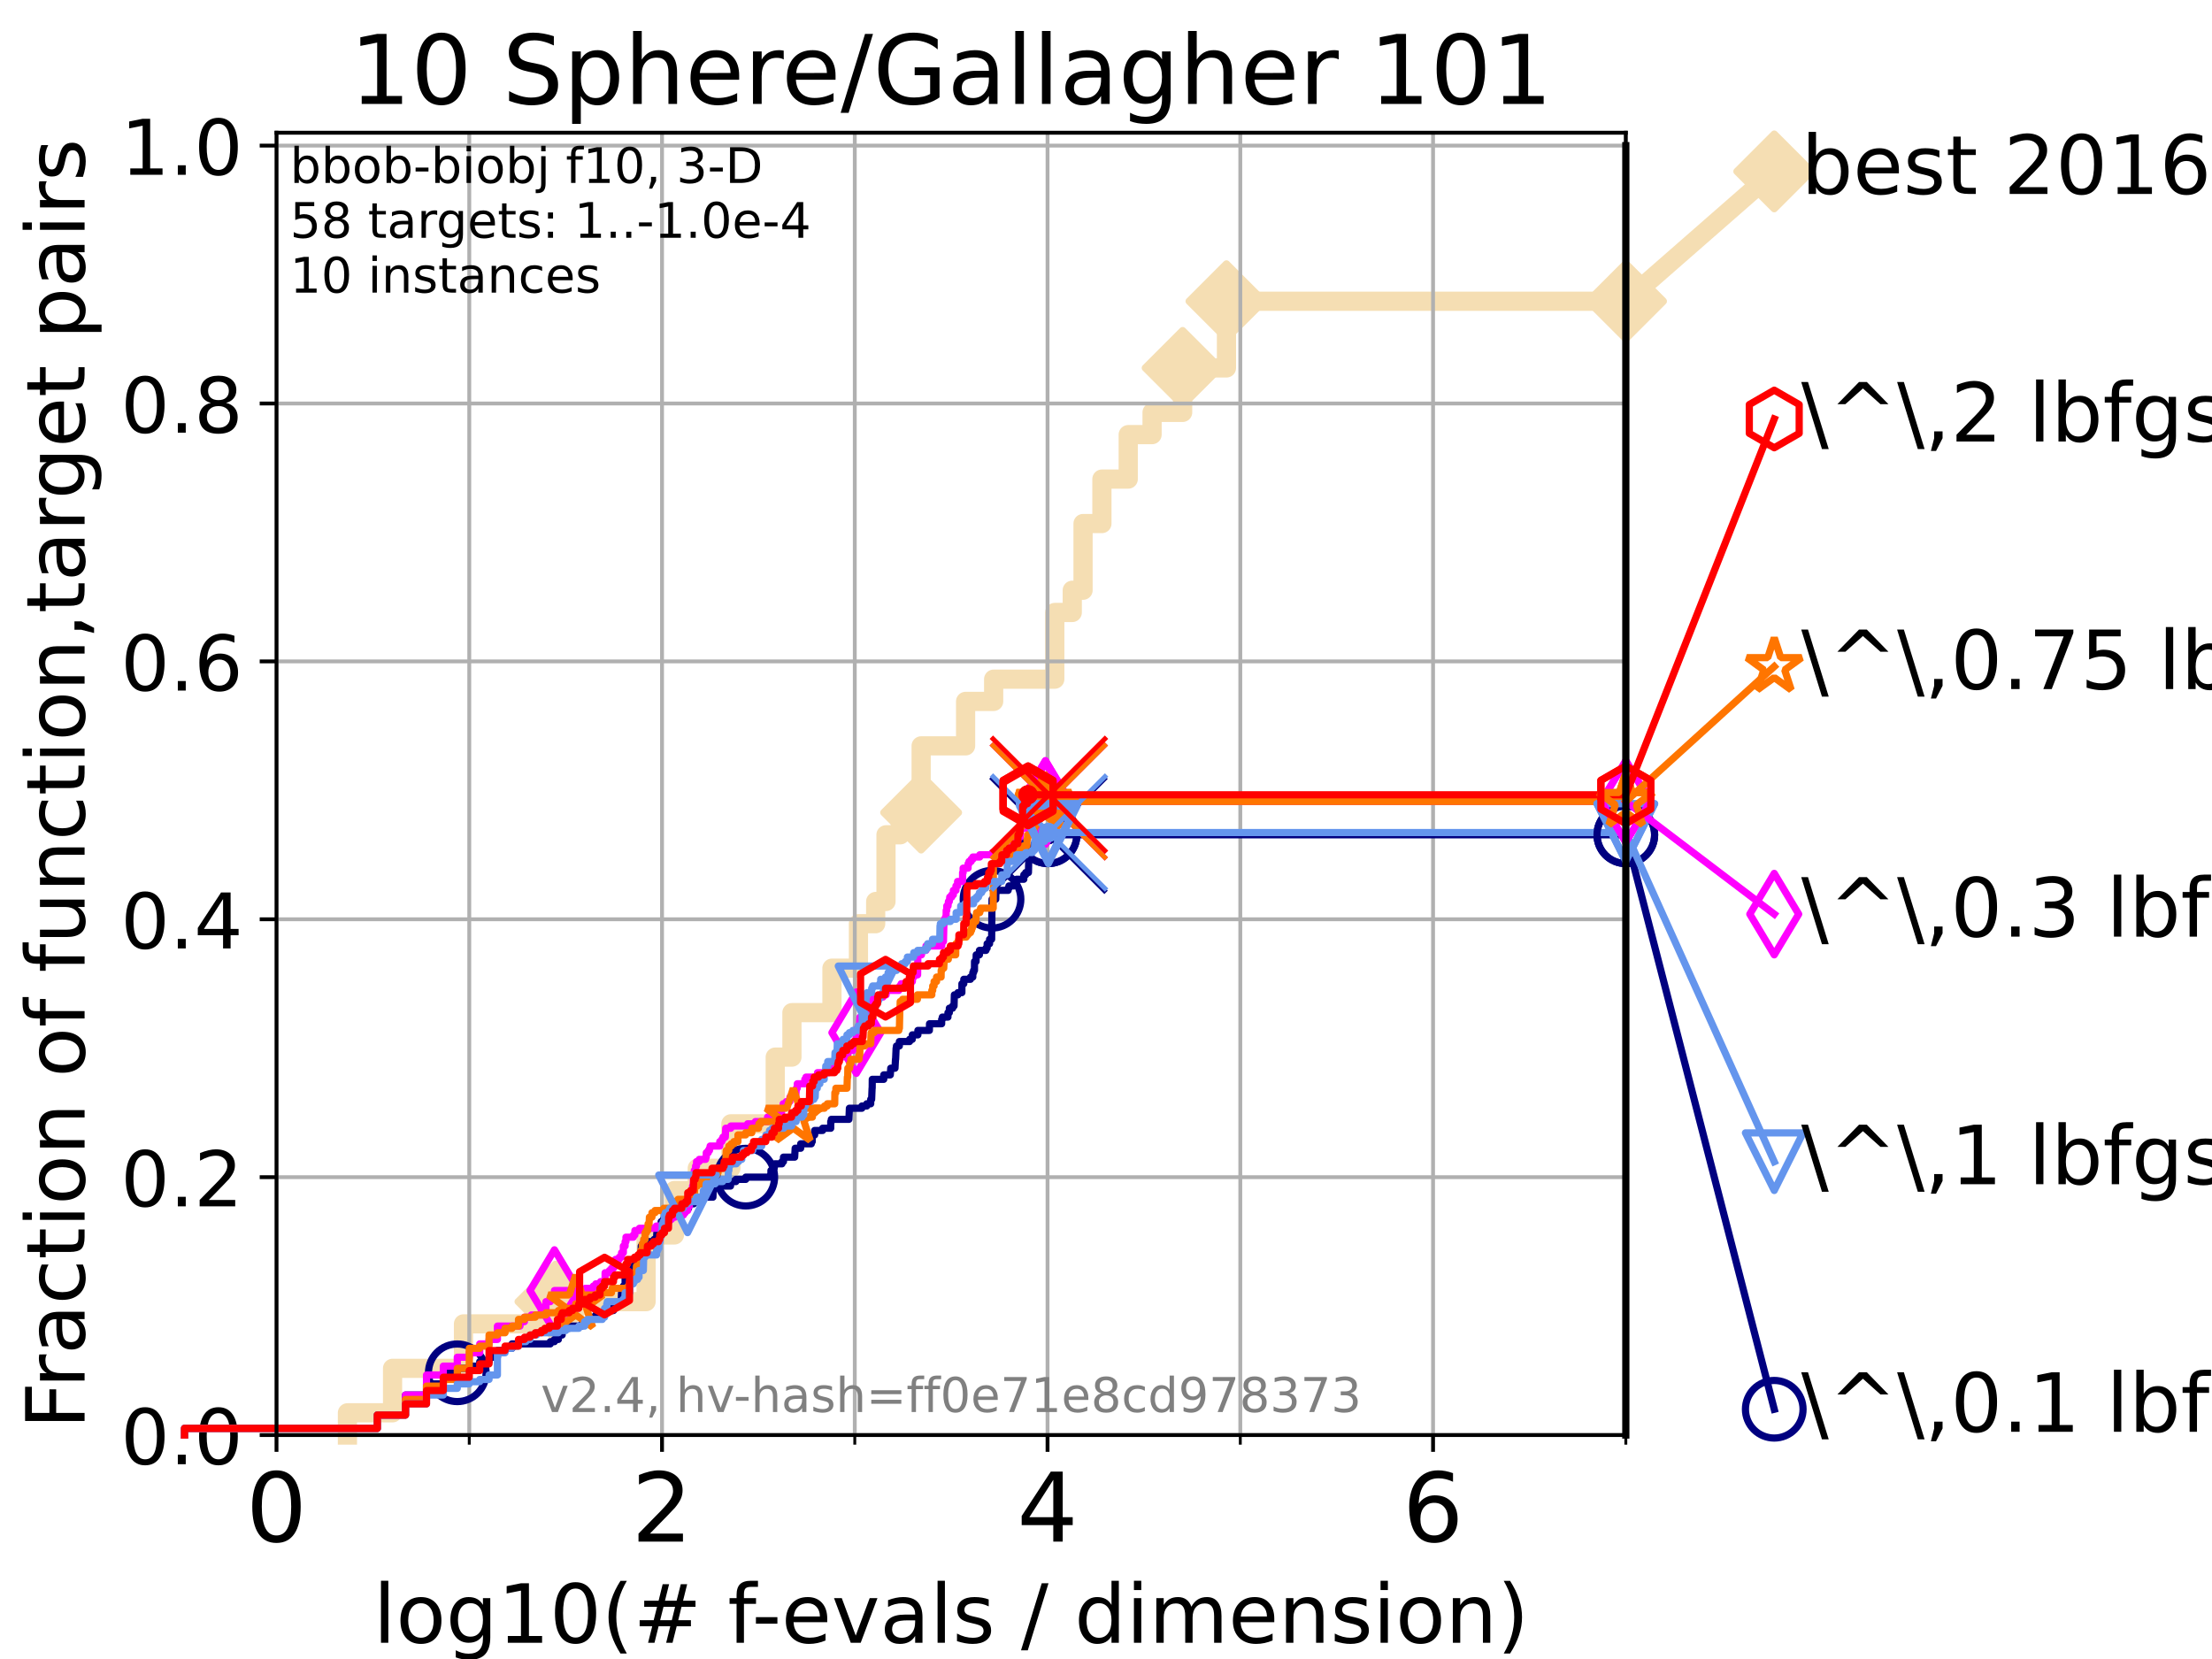 <?xml version="1.0" encoding="utf-8" standalone="no"?>
<!DOCTYPE svg PUBLIC "-//W3C//DTD SVG 1.1//EN"
  "http://www.w3.org/Graphics/SVG/1.1/DTD/svg11.dtd">
<!-- Created with matplotlib (https://matplotlib.org/) -->
<svg height="345.6pt" version="1.1" viewBox="0 0 460.8 345.6" width="460.8pt" xmlns="http://www.w3.org/2000/svg" xmlns:xlink="http://www.w3.org/1999/xlink">
 <defs>
  <style type="text/css">*{stroke-linecap:butt;stroke-linejoin:round;}</style>
 </defs>
 <g id="figure_1">
  <g id="patch_1">
   <path d="M 0 345.6 
L 460.8 345.6 
L 460.8 0 
L 0 0 
z
" style="fill:#ffffff;"/>
  </g>
  <g id="axes_1">
   <g id="patch_2">
    <path d="M 57.6 298.944 
L 338.688 298.944 
L 338.688 27.648 
L 57.6 27.648 
z
" style="fill:#ffffff;"/>
   </g>
   <g id="line2d_1">
    <path d="M 72.376 298.944 
L 72.376 294.313 
L 81.776 294.313 
L 81.776 285.05 
L 96.552 285.05 
L 96.552 275.788 
L 115.711 275.788 
L 115.711 271.157 
L 134.591 271.157 
L 134.591 257.263 
L 140.499 257.263 
L 140.499 248.001 
L 145.251 248.001 
L 145.251 243.37 
L 152.258 243.37 
L 152.258 234.107 
L 161.496 234.107 
L 161.496 220.214 
L 164.973 220.214 
L 164.973 210.951 
L 173.311 210.951 
L 173.311 201.689 
L 178.828 201.689 
L 178.828 192.426 
L 182.421 192.426 
L 182.421 187.795 
L 184.57 187.795 
L 184.57 173.901 
L 187.561 173.901 
L 187.561 169.27 
L 191.89 169.27 
L 191.89 155.377 
L 201.152 155.377 
L 201.152 146.114 
L 206.996 146.114 
L 206.996 141.483 
L 219.729 141.483 
L 219.729 127.589 
L 223.372 127.589 
L 223.372 122.958 
L 225.619 122.958 
L 225.619 109.065 
L 229.549 109.065 
L 229.549 99.802 
L 235.031 99.802 
L 235.031 90.54 
L 239.998 90.54 
L 239.998 85.909 
L 246.366 85.909 
L 246.366 76.646 
L 255.494 76.646 
L 255.494 62.753 
L 338.688 62.753 
" style="fill:none;stroke:#f5deb3;stroke-linecap:square;stroke-width:4;"/>
   </g>
   <g id="line2d_2">
    <defs>
     <path d="M 0 7.778 
L 7.778 0 
L 0 -7.778 
L -7.778 0 
z
" id="m536d6ccfe4" style="stroke:#f5deb3;stroke-linejoin:miter;stroke-width:1.5;"/>
    </defs>
    <g>
     <use style="fill:#f5deb3;stroke:#f5deb3;stroke-linejoin:miter;stroke-width:1.5;" x="115.711" xlink:href="#m536d6ccfe4" y="271.157"/>
     <use style="fill:#f5deb3;stroke:#f5deb3;stroke-linejoin:miter;stroke-width:1.5;" x="191.89" xlink:href="#m536d6ccfe4" y="169.27"/>
     <use style="fill:#f5deb3;stroke:#f5deb3;stroke-linejoin:miter;stroke-width:1.5;" x="246.366" xlink:href="#m536d6ccfe4" y="76.646"/>
     <use style="fill:#f5deb3;stroke:#f5deb3;stroke-linejoin:miter;stroke-width:1.5;" x="255.494" xlink:href="#m536d6ccfe4" y="62.753"/>
     <use style="fill:#f5deb3;stroke:#f5deb3;stroke-linejoin:miter;stroke-width:1.5;" x="338.688" xlink:href="#m536d6ccfe4" y="62.753"/>
    </g>
   </g>
   <g id="line2d_3">
    <path style="fill:none;stroke:#f5deb3;stroke-linecap:square;stroke-width:4;"/>
    <g/>
   </g>
   <g id="line2d_4">
    <path d="M 338.688 62.753 
L 369.608 35.706 
" style="fill:none;stroke:#f5deb3;stroke-linecap:square;stroke-width:4;"/>
    <g>
     <use style="fill:#f5deb3;stroke:#f5deb3;stroke-linejoin:miter;stroke-width:1.5;" x="338.688" xlink:href="#m536d6ccfe4" y="62.753"/>
     <use style="fill:#f5deb3;stroke:#f5deb3;stroke-linejoin:miter;stroke-width:1.5;" x="369.608" xlink:href="#m536d6ccfe4" y="35.706"/>
    </g>
   </g>
   <g id="matplotlib.axis_1">
    <g id="xtick_1">
     <g id="line2d_5">
      <path clip-path="url(#p977e2b2b49)" d="M 57.6 298.944 
L 57.6 27.648 
" style="fill:none;stroke:#b0b0b0;stroke-linecap:square;stroke-width:0.8;"/>
     </g>
     <g id="line2d_6">
      <defs>
       <path d="M 0 0 
L 0 3.5 
" id="mda3ecd2f3b" style="stroke:#000000;stroke-width:0.8;"/>
      </defs>
      <g>
       <use style="stroke:#000000;stroke-width:0.8;" x="57.6" xlink:href="#mda3ecd2f3b" y="298.944"/>
      </g>
     </g>
     <g id="text_1">
      <!-- 0 -->
      <g transform="translate(51.237 321.141)scale(0.2 -0.2)">
       <defs>
        <path d="M 31.781 66.406 
Q 24.172 66.406 20.328 58.906 
Q 16.5 51.422 16.5 36.375 
Q 16.5 21.391 20.328 13.891 
Q 24.172 6.391 31.781 6.391 
Q 39.453 6.391 43.281 13.891 
Q 47.125 21.391 47.125 36.375 
Q 47.125 51.422 43.281 58.906 
Q 39.453 66.406 31.781 66.406 
z
M 31.781 74.219 
Q 44.047 74.219 50.516 64.516 
Q 56.984 54.828 56.984 36.375 
Q 56.984 17.969 50.516 8.266 
Q 44.047 -1.422 31.781 -1.422 
Q 19.531 -1.422 13.062 8.266 
Q 6.594 17.969 6.594 36.375 
Q 6.594 54.828 13.062 64.516 
Q 19.531 74.219 31.781 74.219 
z
" id="DejaVuSans-48"/>
       </defs>
       <use xlink:href="#DejaVuSans-48"/>
      </g>
     </g>
    </g>
    <g id="xtick_2">
     <g id="line2d_7">
      <path clip-path="url(#p977e2b2b49)" d="M 137.911 298.944 
L 137.911 27.648 
" style="fill:none;stroke:#b0b0b0;stroke-linecap:square;stroke-width:0.8;"/>
     </g>
     <g id="line2d_8">
      <g>
       <use style="stroke:#000000;stroke-width:0.8;" x="137.911" xlink:href="#mda3ecd2f3b" y="298.944"/>
      </g>
     </g>
     <g id="text_2">
      <!-- 2 -->
      <g transform="translate(131.548 321.141)scale(0.2 -0.2)">
       <defs>
        <path d="M 19.188 8.297 
L 53.609 8.297 
L 53.609 0 
L 7.328 0 
L 7.328 8.297 
Q 12.938 14.109 22.625 23.891 
Q 32.328 33.688 34.812 36.531 
Q 39.547 41.844 41.422 45.531 
Q 43.312 49.219 43.312 52.781 
Q 43.312 58.594 39.234 62.25 
Q 35.156 65.922 28.609 65.922 
Q 23.969 65.922 18.812 64.312 
Q 13.672 62.703 7.812 59.422 
L 7.812 69.391 
Q 13.766 71.781 18.938 73 
Q 24.125 74.219 28.422 74.219 
Q 39.75 74.219 46.484 68.547 
Q 53.219 62.891 53.219 53.422 
Q 53.219 48.922 51.531 44.891 
Q 49.859 40.875 45.406 35.406 
Q 44.188 33.984 37.641 27.219 
Q 31.109 20.453 19.188 8.297 
z
" id="DejaVuSans-50"/>
       </defs>
       <use xlink:href="#DejaVuSans-50"/>
      </g>
     </g>
    </g>
    <g id="xtick_3">
     <g id="line2d_9">
      <path clip-path="url(#p977e2b2b49)" d="M 218.222 298.944 
L 218.222 27.648 
" style="fill:none;stroke:#b0b0b0;stroke-linecap:square;stroke-width:0.8;"/>
     </g>
     <g id="line2d_10">
      <g>
       <use style="stroke:#000000;stroke-width:0.8;" x="218.222" xlink:href="#mda3ecd2f3b" y="298.944"/>
      </g>
     </g>
     <g id="text_3">
      <!-- 4 -->
      <g transform="translate(211.859 321.141)scale(0.2 -0.2)">
       <defs>
        <path d="M 37.797 64.312 
L 12.891 25.391 
L 37.797 25.391 
z
M 35.203 72.906 
L 47.609 72.906 
L 47.609 25.391 
L 58.016 25.391 
L 58.016 17.188 
L 47.609 17.188 
L 47.609 0 
L 37.797 0 
L 37.797 17.188 
L 4.891 17.188 
L 4.891 26.703 
z
" id="DejaVuSans-52"/>
       </defs>
       <use xlink:href="#DejaVuSans-52"/>
      </g>
     </g>
    </g>
    <g id="xtick_4">
     <g id="line2d_11">
      <path clip-path="url(#p977e2b2b49)" d="M 298.533 298.944 
L 298.533 27.648 
" style="fill:none;stroke:#b0b0b0;stroke-linecap:square;stroke-width:0.8;"/>
     </g>
     <g id="line2d_12">
      <g>
       <use style="stroke:#000000;stroke-width:0.8;" x="298.533" xlink:href="#mda3ecd2f3b" y="298.944"/>
      </g>
     </g>
     <g id="text_4">
      <!-- 6 -->
      <g transform="translate(292.17 321.141)scale(0.2 -0.2)">
       <defs>
        <path d="M 33.016 40.375 
Q 26.375 40.375 22.484 35.828 
Q 18.609 31.297 18.609 23.391 
Q 18.609 15.531 22.484 10.953 
Q 26.375 6.391 33.016 6.391 
Q 39.656 6.391 43.531 10.953 
Q 47.406 15.531 47.406 23.391 
Q 47.406 31.297 43.531 35.828 
Q 39.656 40.375 33.016 40.375 
z
M 52.594 71.297 
L 52.594 62.312 
Q 48.875 64.062 45.094 64.984 
Q 41.312 65.922 37.594 65.922 
Q 27.828 65.922 22.672 59.328 
Q 17.531 52.734 16.797 39.406 
Q 19.672 43.656 24.016 45.922 
Q 28.375 48.188 33.594 48.188 
Q 44.578 48.188 50.953 41.516 
Q 57.328 34.859 57.328 23.391 
Q 57.328 12.156 50.688 5.359 
Q 44.047 -1.422 33.016 -1.422 
Q 20.359 -1.422 13.672 8.266 
Q 6.984 17.969 6.984 36.375 
Q 6.984 53.656 15.188 63.938 
Q 23.391 74.219 37.203 74.219 
Q 40.922 74.219 44.703 73.484 
Q 48.484 72.75 52.594 71.297 
z
" id="DejaVuSans-54"/>
       </defs>
       <use xlink:href="#DejaVuSans-54"/>
      </g>
     </g>
    </g>
    <g id="xtick_5">
     <g id="line2d_13">
      <path clip-path="url(#p977e2b2b49)" d="M 97.755 298.944 
L 97.755 27.648 
" style="fill:none;stroke:#b0b0b0;stroke-linecap:square;stroke-width:0.8;"/>
     </g>
     <g id="line2d_14">
      <defs>
       <path d="M 0 0 
L 0 2 
" id="ma36dc2f0ff" style="stroke:#000000;stroke-width:0.6;"/>
      </defs>
      <g>
       <use style="stroke:#000000;stroke-width:0.6;" x="97.755" xlink:href="#ma36dc2f0ff" y="298.944"/>
      </g>
     </g>
    </g>
    <g id="xtick_6">
     <g id="line2d_15">
      <path clip-path="url(#p977e2b2b49)" d="M 178.066 298.944 
L 178.066 27.648 
" style="fill:none;stroke:#b0b0b0;stroke-linecap:square;stroke-width:0.8;"/>
     </g>
     <g id="line2d_16">
      <g>
       <use style="stroke:#000000;stroke-width:0.6;" x="178.066" xlink:href="#ma36dc2f0ff" y="298.944"/>
      </g>
     </g>
    </g>
    <g id="xtick_7">
     <g id="line2d_17">
      <path clip-path="url(#p977e2b2b49)" d="M 258.377 298.944 
L 258.377 27.648 
" style="fill:none;stroke:#b0b0b0;stroke-linecap:square;stroke-width:0.8;"/>
     </g>
     <g id="line2d_18">
      <g>
       <use style="stroke:#000000;stroke-width:0.6;" x="258.377" xlink:href="#ma36dc2f0ff" y="298.944"/>
      </g>
     </g>
    </g>
    <g id="xtick_8">
     <g id="line2d_19">
      <path clip-path="url(#p977e2b2b49)" d="M 338.688 298.944 
L 338.688 27.648 
" style="fill:none;stroke:#b0b0b0;stroke-linecap:square;stroke-width:0.8;"/>
     </g>
     <g id="line2d_20">
      <g>
       <use style="stroke:#000000;stroke-width:0.6;" x="338.688" xlink:href="#ma36dc2f0ff" y="298.944"/>
      </g>
     </g>
    </g>
    <g id="text_5">
     <!-- log10(# f-evals / dimension) -->
     <g transform="translate(77.764 342.218)scale(0.17 -0.17)">
      <defs>
       <path d="M 9.422 75.984 
L 18.406 75.984 
L 18.406 0 
L 9.422 0 
z
" id="DejaVuSans-108"/>
       <path d="M 30.609 48.391 
Q 23.391 48.391 19.188 42.75 
Q 14.984 37.109 14.984 27.297 
Q 14.984 17.484 19.156 11.844 
Q 23.344 6.203 30.609 6.203 
Q 37.797 6.203 41.984 11.859 
Q 46.188 17.531 46.188 27.297 
Q 46.188 37.016 41.984 42.703 
Q 37.797 48.391 30.609 48.391 
z
M 30.609 56 
Q 42.328 56 49.016 48.375 
Q 55.719 40.766 55.719 27.297 
Q 55.719 13.875 49.016 6.219 
Q 42.328 -1.422 30.609 -1.422 
Q 18.844 -1.422 12.172 6.219 
Q 5.516 13.875 5.516 27.297 
Q 5.516 40.766 12.172 48.375 
Q 18.844 56 30.609 56 
z
" id="DejaVuSans-111"/>
       <path d="M 45.406 27.984 
Q 45.406 37.75 41.375 43.109 
Q 37.359 48.484 30.078 48.484 
Q 22.859 48.484 18.828 43.109 
Q 14.797 37.75 14.797 27.984 
Q 14.797 18.266 18.828 12.891 
Q 22.859 7.516 30.078 7.516 
Q 37.359 7.516 41.375 12.891 
Q 45.406 18.266 45.406 27.984 
z
M 54.391 6.781 
Q 54.391 -7.172 48.188 -13.984 
Q 42 -20.797 29.203 -20.797 
Q 24.469 -20.797 20.266 -20.094 
Q 16.062 -19.391 12.109 -17.922 
L 12.109 -9.188 
Q 16.062 -11.328 19.922 -12.344 
Q 23.781 -13.375 27.781 -13.375 
Q 36.625 -13.375 41.016 -8.766 
Q 45.406 -4.156 45.406 5.172 
L 45.406 9.625 
Q 42.625 4.781 38.281 2.391 
Q 33.938 0 27.875 0 
Q 17.828 0 11.672 7.656 
Q 5.516 15.328 5.516 27.984 
Q 5.516 40.672 11.672 48.328 
Q 17.828 56 27.875 56 
Q 33.938 56 38.281 53.609 
Q 42.625 51.219 45.406 46.391 
L 45.406 54.688 
L 54.391 54.688 
z
" id="DejaVuSans-103"/>
       <path d="M 12.406 8.297 
L 28.516 8.297 
L 28.516 63.922 
L 10.984 60.406 
L 10.984 69.391 
L 28.422 72.906 
L 38.281 72.906 
L 38.281 8.297 
L 54.391 8.297 
L 54.391 0 
L 12.406 0 
z
" id="DejaVuSans-49"/>
       <path d="M 31 75.875 
Q 24.469 64.656 21.281 53.656 
Q 18.109 42.672 18.109 31.391 
Q 18.109 20.125 21.312 9.062 
Q 24.516 -2 31 -13.188 
L 23.188 -13.188 
Q 15.875 -1.703 12.234 9.375 
Q 8.594 20.453 8.594 31.391 
Q 8.594 42.281 12.203 53.312 
Q 15.828 64.359 23.188 75.875 
z
" id="DejaVuSans-40"/>
       <path d="M 51.125 44 
L 36.922 44 
L 32.812 27.688 
L 47.125 27.688 
z
M 43.797 71.781 
L 38.719 51.516 
L 52.984 51.516 
L 58.109 71.781 
L 65.922 71.781 
L 60.891 51.516 
L 76.125 51.516 
L 76.125 44 
L 58.984 44 
L 54.984 27.688 
L 70.516 27.688 
L 70.516 20.219 
L 53.078 20.219 
L 48 0 
L 40.188 0 
L 45.219 20.219 
L 30.906 20.219 
L 25.875 0 
L 18.016 0 
L 23.094 20.219 
L 7.719 20.219 
L 7.719 27.688 
L 24.906 27.688 
L 29 44 
L 13.281 44 
L 13.281 51.516 
L 30.906 51.516 
L 35.891 71.781 
z
" id="DejaVuSans-35"/>
       <path id="DejaVuSans-32"/>
       <path d="M 37.109 75.984 
L 37.109 68.5 
L 28.516 68.5 
Q 23.688 68.5 21.797 66.547 
Q 19.922 64.594 19.922 59.516 
L 19.922 54.688 
L 34.719 54.688 
L 34.719 47.703 
L 19.922 47.703 
L 19.922 0 
L 10.891 0 
L 10.891 47.703 
L 2.297 47.703 
L 2.297 54.688 
L 10.891 54.688 
L 10.891 58.5 
Q 10.891 67.625 15.141 71.797 
Q 19.391 75.984 28.609 75.984 
z
" id="DejaVuSans-102"/>
       <path d="M 4.891 31.391 
L 31.203 31.391 
L 31.203 23.391 
L 4.891 23.391 
z
" id="DejaVuSans-45"/>
       <path d="M 56.203 29.594 
L 56.203 25.203 
L 14.891 25.203 
Q 15.484 15.922 20.484 11.062 
Q 25.484 6.203 34.422 6.203 
Q 39.594 6.203 44.453 7.469 
Q 49.312 8.734 54.109 11.281 
L 54.109 2.781 
Q 49.266 0.734 44.188 -0.344 
Q 39.109 -1.422 33.891 -1.422 
Q 20.797 -1.422 13.156 6.188 
Q 5.516 13.812 5.516 26.812 
Q 5.516 40.234 12.766 48.109 
Q 20.016 56 32.328 56 
Q 43.359 56 49.781 48.891 
Q 56.203 41.797 56.203 29.594 
z
M 47.219 32.234 
Q 47.125 39.594 43.094 43.984 
Q 39.062 48.391 32.422 48.391 
Q 24.906 48.391 20.391 44.141 
Q 15.875 39.891 15.188 32.172 
z
" id="DejaVuSans-101"/>
       <path d="M 2.984 54.688 
L 12.5 54.688 
L 29.594 8.797 
L 46.688 54.688 
L 56.203 54.688 
L 35.688 0 
L 23.484 0 
z
" id="DejaVuSans-118"/>
       <path d="M 34.281 27.484 
Q 23.391 27.484 19.188 25 
Q 14.984 22.516 14.984 16.5 
Q 14.984 11.719 18.141 8.906 
Q 21.297 6.109 26.703 6.109 
Q 34.188 6.109 38.703 11.406 
Q 43.219 16.703 43.219 25.484 
L 43.219 27.484 
z
M 52.203 31.203 
L 52.203 0 
L 43.219 0 
L 43.219 8.297 
Q 40.141 3.328 35.547 0.953 
Q 30.953 -1.422 24.312 -1.422 
Q 15.922 -1.422 10.953 3.297 
Q 6 8.016 6 15.922 
Q 6 25.141 12.172 29.828 
Q 18.359 34.516 30.609 34.516 
L 43.219 34.516 
L 43.219 35.406 
Q 43.219 41.609 39.141 45 
Q 35.062 48.391 27.688 48.391 
Q 23 48.391 18.547 47.266 
Q 14.109 46.141 10.016 43.891 
L 10.016 52.203 
Q 14.938 54.109 19.578 55.047 
Q 24.219 56 28.609 56 
Q 40.484 56 46.344 49.844 
Q 52.203 43.703 52.203 31.203 
z
" id="DejaVuSans-97"/>
       <path d="M 44.281 53.078 
L 44.281 44.578 
Q 40.484 46.531 36.375 47.5 
Q 32.281 48.484 27.875 48.484 
Q 21.188 48.484 17.844 46.438 
Q 14.5 44.391 14.5 40.281 
Q 14.5 37.156 16.891 35.375 
Q 19.281 33.594 26.516 31.984 
L 29.594 31.297 
Q 39.156 29.25 43.188 25.516 
Q 47.219 21.781 47.219 15.094 
Q 47.219 7.469 41.188 3.016 
Q 35.156 -1.422 24.609 -1.422 
Q 20.219 -1.422 15.453 -0.562 
Q 10.688 0.297 5.422 2 
L 5.422 11.281 
Q 10.406 8.688 15.234 7.391 
Q 20.062 6.109 24.812 6.109 
Q 31.156 6.109 34.562 8.281 
Q 37.984 10.453 37.984 14.406 
Q 37.984 18.062 35.516 20.016 
Q 33.062 21.969 24.703 23.781 
L 21.578 24.516 
Q 13.234 26.266 9.516 29.906 
Q 5.812 33.547 5.812 39.891 
Q 5.812 47.609 11.281 51.797 
Q 16.75 56 26.812 56 
Q 31.781 56 36.172 55.266 
Q 40.578 54.547 44.281 53.078 
z
" id="DejaVuSans-115"/>
       <path d="M 25.391 72.906 
L 33.688 72.906 
L 8.297 -9.281 
L 0 -9.281 
z
" id="DejaVuSans-47"/>
       <path d="M 45.406 46.391 
L 45.406 75.984 
L 54.391 75.984 
L 54.391 0 
L 45.406 0 
L 45.406 8.203 
Q 42.578 3.328 38.25 0.953 
Q 33.938 -1.422 27.875 -1.422 
Q 17.969 -1.422 11.734 6.484 
Q 5.516 14.406 5.516 27.297 
Q 5.516 40.188 11.734 48.094 
Q 17.969 56 27.875 56 
Q 33.938 56 38.25 53.625 
Q 42.578 51.266 45.406 46.391 
z
M 14.797 27.297 
Q 14.797 17.391 18.875 11.75 
Q 22.953 6.109 30.078 6.109 
Q 37.203 6.109 41.297 11.75 
Q 45.406 17.391 45.406 27.297 
Q 45.406 37.203 41.297 42.844 
Q 37.203 48.484 30.078 48.484 
Q 22.953 48.484 18.875 42.844 
Q 14.797 37.203 14.797 27.297 
z
" id="DejaVuSans-100"/>
       <path d="M 9.422 54.688 
L 18.406 54.688 
L 18.406 0 
L 9.422 0 
z
M 9.422 75.984 
L 18.406 75.984 
L 18.406 64.594 
L 9.422 64.594 
z
" id="DejaVuSans-105"/>
       <path d="M 52 44.188 
Q 55.375 50.25 60.062 53.125 
Q 64.75 56 71.094 56 
Q 79.641 56 84.281 50.016 
Q 88.922 44.047 88.922 33.016 
L 88.922 0 
L 79.891 0 
L 79.891 32.719 
Q 79.891 40.578 77.094 44.375 
Q 74.312 48.188 68.609 48.188 
Q 61.625 48.188 57.562 43.547 
Q 53.516 38.922 53.516 30.906 
L 53.516 0 
L 44.484 0 
L 44.484 32.719 
Q 44.484 40.625 41.703 44.406 
Q 38.922 48.188 33.109 48.188 
Q 26.219 48.188 22.156 43.531 
Q 18.109 38.875 18.109 30.906 
L 18.109 0 
L 9.078 0 
L 9.078 54.688 
L 18.109 54.688 
L 18.109 46.188 
Q 21.188 51.219 25.484 53.609 
Q 29.781 56 35.688 56 
Q 41.656 56 45.828 52.969 
Q 50 49.953 52 44.188 
z
" id="DejaVuSans-109"/>
       <path d="M 54.891 33.016 
L 54.891 0 
L 45.906 0 
L 45.906 32.719 
Q 45.906 40.484 42.875 44.328 
Q 39.844 48.188 33.797 48.188 
Q 26.516 48.188 22.312 43.547 
Q 18.109 38.922 18.109 30.906 
L 18.109 0 
L 9.078 0 
L 9.078 54.688 
L 18.109 54.688 
L 18.109 46.188 
Q 21.344 51.125 25.703 53.562 
Q 30.078 56 35.797 56 
Q 45.219 56 50.047 50.172 
Q 54.891 44.344 54.891 33.016 
z
" id="DejaVuSans-110"/>
       <path d="M 8.016 75.875 
L 15.828 75.875 
Q 23.141 64.359 26.781 53.312 
Q 30.422 42.281 30.422 31.391 
Q 30.422 20.453 26.781 9.375 
Q 23.141 -1.703 15.828 -13.188 
L 8.016 -13.188 
Q 14.5 -2 17.703 9.062 
Q 20.906 20.125 20.906 31.391 
Q 20.906 42.672 17.703 53.656 
Q 14.5 64.656 8.016 75.875 
z
" id="DejaVuSans-41"/>
      </defs>
      <use xlink:href="#DejaVuSans-108"/>
      <use x="27.783" xlink:href="#DejaVuSans-111"/>
      <use x="88.965" xlink:href="#DejaVuSans-103"/>
      <use x="152.441" xlink:href="#DejaVuSans-49"/>
      <use x="216.064" xlink:href="#DejaVuSans-48"/>
      <use x="279.688" xlink:href="#DejaVuSans-40"/>
      <use x="318.701" xlink:href="#DejaVuSans-35"/>
      <use x="402.49" xlink:href="#DejaVuSans-32"/>
      <use x="434.277" xlink:href="#DejaVuSans-102"/>
      <use x="463.982" xlink:href="#DejaVuSans-45"/>
      <use x="500.066" xlink:href="#DejaVuSans-101"/>
      <use x="561.59" xlink:href="#DejaVuSans-118"/>
      <use x="620.77" xlink:href="#DejaVuSans-97"/>
      <use x="682.049" xlink:href="#DejaVuSans-108"/>
      <use x="709.832" xlink:href="#DejaVuSans-115"/>
      <use x="761.932" xlink:href="#DejaVuSans-32"/>
      <use x="793.719" xlink:href="#DejaVuSans-47"/>
      <use x="827.41" xlink:href="#DejaVuSans-32"/>
      <use x="859.197" xlink:href="#DejaVuSans-100"/>
      <use x="922.674" xlink:href="#DejaVuSans-105"/>
      <use x="950.457" xlink:href="#DejaVuSans-109"/>
      <use x="1047.869" xlink:href="#DejaVuSans-101"/>
      <use x="1109.393" xlink:href="#DejaVuSans-110"/>
      <use x="1172.771" xlink:href="#DejaVuSans-115"/>
      <use x="1224.871" xlink:href="#DejaVuSans-105"/>
      <use x="1252.654" xlink:href="#DejaVuSans-111"/>
      <use x="1313.836" xlink:href="#DejaVuSans-110"/>
      <use x="1377.215" xlink:href="#DejaVuSans-41"/>
     </g>
    </g>
   </g>
   <g id="matplotlib.axis_2">
    <g id="ytick_1">
     <g id="line2d_21">
      <path clip-path="url(#p977e2b2b49)" d="M 57.6 298.944 
L 338.688 298.944 
" style="fill:none;stroke:#b0b0b0;stroke-linecap:square;stroke-width:0.8;"/>
     </g>
     <g id="line2d_22">
      <defs>
       <path d="M 0 0 
L -3.5 0 
" id="md4a68604ee" style="stroke:#000000;stroke-width:0.8;"/>
      </defs>
      <g>
       <use style="stroke:#000000;stroke-width:0.8;" x="57.6" xlink:href="#md4a68604ee" y="298.944"/>
      </g>
     </g>
     <g id="text_6">
      <!-- 0.0 -->
      <g transform="translate(25.155 305.023)scale(0.16 -0.16)">
       <defs>
        <path d="M 10.688 12.406 
L 21 12.406 
L 21 0 
L 10.688 0 
z
" id="DejaVuSans-46"/>
       </defs>
       <use xlink:href="#DejaVuSans-48"/>
       <use x="63.623" xlink:href="#DejaVuSans-46"/>
       <use x="95.41" xlink:href="#DejaVuSans-48"/>
      </g>
     </g>
    </g>
    <g id="ytick_2">
     <g id="line2d_23">
      <path clip-path="url(#p977e2b2b49)" d="M 57.6 245.222 
L 338.688 245.222 
" style="fill:none;stroke:#b0b0b0;stroke-linecap:square;stroke-width:0.8;"/>
     </g>
     <g id="line2d_24">
      <g>
       <use style="stroke:#000000;stroke-width:0.8;" x="57.6" xlink:href="#md4a68604ee" y="245.222"/>
      </g>
     </g>
     <g id="text_7">
      <!-- 0.2 -->
      <g transform="translate(25.155 251.301)scale(0.16 -0.16)">
       <use xlink:href="#DejaVuSans-48"/>
       <use x="63.623" xlink:href="#DejaVuSans-46"/>
       <use x="95.41" xlink:href="#DejaVuSans-50"/>
      </g>
     </g>
    </g>
    <g id="ytick_3">
     <g id="line2d_25">
      <path clip-path="url(#p977e2b2b49)" d="M 57.6 191.5 
L 338.688 191.5 
" style="fill:none;stroke:#b0b0b0;stroke-linecap:square;stroke-width:0.8;"/>
     </g>
     <g id="line2d_26">
      <g>
       <use style="stroke:#000000;stroke-width:0.8;" x="57.6" xlink:href="#md4a68604ee" y="191.5"/>
      </g>
     </g>
     <g id="text_8">
      <!-- 0.4 -->
      <g transform="translate(25.155 197.579)scale(0.16 -0.16)">
       <use xlink:href="#DejaVuSans-48"/>
       <use x="63.623" xlink:href="#DejaVuSans-46"/>
       <use x="95.41" xlink:href="#DejaVuSans-52"/>
      </g>
     </g>
    </g>
    <g id="ytick_4">
     <g id="line2d_27">
      <path clip-path="url(#p977e2b2b49)" d="M 57.6 137.778 
L 338.688 137.778 
" style="fill:none;stroke:#b0b0b0;stroke-linecap:square;stroke-width:0.8;"/>
     </g>
     <g id="line2d_28">
      <g>
       <use style="stroke:#000000;stroke-width:0.8;" x="57.6" xlink:href="#md4a68604ee" y="137.778"/>
      </g>
     </g>
     <g id="text_9">
      <!-- 0.6 -->
      <g transform="translate(25.155 143.857)scale(0.16 -0.16)">
       <use xlink:href="#DejaVuSans-48"/>
       <use x="63.623" xlink:href="#DejaVuSans-46"/>
       <use x="95.41" xlink:href="#DejaVuSans-54"/>
      </g>
     </g>
    </g>
    <g id="ytick_5">
     <g id="line2d_29">
      <path clip-path="url(#p977e2b2b49)" d="M 57.6 84.056 
L 338.688 84.056 
" style="fill:none;stroke:#b0b0b0;stroke-linecap:square;stroke-width:0.8;"/>
     </g>
     <g id="line2d_30">
      <g>
       <use style="stroke:#000000;stroke-width:0.8;" x="57.6" xlink:href="#md4a68604ee" y="84.056"/>
      </g>
     </g>
     <g id="text_10">
      <!-- 0.8 -->
      <g transform="translate(25.155 90.135)scale(0.16 -0.16)">
       <defs>
        <path d="M 31.781 34.625 
Q 24.75 34.625 20.719 30.859 
Q 16.703 27.094 16.703 20.516 
Q 16.703 13.922 20.719 10.156 
Q 24.75 6.391 31.781 6.391 
Q 38.812 6.391 42.859 10.172 
Q 46.922 13.969 46.922 20.516 
Q 46.922 27.094 42.891 30.859 
Q 38.875 34.625 31.781 34.625 
z
M 21.922 38.812 
Q 15.578 40.375 12.031 44.719 
Q 8.5 49.078 8.5 55.328 
Q 8.5 64.062 14.719 69.141 
Q 20.953 74.219 31.781 74.219 
Q 42.672 74.219 48.875 69.141 
Q 55.078 64.062 55.078 55.328 
Q 55.078 49.078 51.531 44.719 
Q 48 40.375 41.703 38.812 
Q 48.828 37.156 52.797 32.312 
Q 56.781 27.484 56.781 20.516 
Q 56.781 9.906 50.312 4.234 
Q 43.844 -1.422 31.781 -1.422 
Q 19.734 -1.422 13.25 4.234 
Q 6.781 9.906 6.781 20.516 
Q 6.781 27.484 10.781 32.312 
Q 14.797 37.156 21.922 38.812 
z
M 18.312 54.391 
Q 18.312 48.734 21.844 45.562 
Q 25.391 42.391 31.781 42.391 
Q 38.141 42.391 41.719 45.562 
Q 45.312 48.734 45.312 54.391 
Q 45.312 60.062 41.719 63.234 
Q 38.141 66.406 31.781 66.406 
Q 25.391 66.406 21.844 63.234 
Q 18.312 60.062 18.312 54.391 
z
" id="DejaVuSans-56"/>
       </defs>
       <use xlink:href="#DejaVuSans-48"/>
       <use x="63.623" xlink:href="#DejaVuSans-46"/>
       <use x="95.41" xlink:href="#DejaVuSans-56"/>
      </g>
     </g>
    </g>
    <g id="ytick_6">
     <g id="line2d_31">
      <path clip-path="url(#p977e2b2b49)" d="M 57.6 30.334 
L 338.688 30.334 
" style="fill:none;stroke:#b0b0b0;stroke-linecap:square;stroke-width:0.8;"/>
     </g>
     <g id="line2d_32">
      <g>
       <use style="stroke:#000000;stroke-width:0.8;" x="57.6" xlink:href="#md4a68604ee" y="30.334"/>
      </g>
     </g>
     <g id="text_11">
      <!-- 1.0 -->
      <g transform="translate(25.155 36.413)scale(0.16 -0.16)">
       <use xlink:href="#DejaVuSans-49"/>
       <use x="63.623" xlink:href="#DejaVuSans-46"/>
       <use x="95.41" xlink:href="#DejaVuSans-48"/>
      </g>
     </g>
    </g>
    <g id="text_12">
     <!-- Fraction of function,target pairs -->
     <g transform="translate(17.62 297.681)rotate(-90)scale(0.17 -0.17)">
      <defs>
       <path d="M 9.812 72.906 
L 51.703 72.906 
L 51.703 64.594 
L 19.672 64.594 
L 19.672 43.109 
L 48.578 43.109 
L 48.578 34.812 
L 19.672 34.812 
L 19.672 0 
L 9.812 0 
z
" id="DejaVuSans-70"/>
       <path d="M 41.109 46.297 
Q 39.594 47.172 37.812 47.578 
Q 36.031 48 33.891 48 
Q 26.266 48 22.188 43.047 
Q 18.109 38.094 18.109 28.812 
L 18.109 0 
L 9.078 0 
L 9.078 54.688 
L 18.109 54.688 
L 18.109 46.188 
Q 20.953 51.172 25.484 53.578 
Q 30.031 56 36.531 56 
Q 37.453 56 38.578 55.875 
Q 39.703 55.766 41.062 55.516 
z
" id="DejaVuSans-114"/>
       <path d="M 48.781 52.594 
L 48.781 44.188 
Q 44.969 46.297 41.141 47.344 
Q 37.312 48.391 33.406 48.391 
Q 24.656 48.391 19.812 42.844 
Q 14.984 37.312 14.984 27.297 
Q 14.984 17.281 19.812 11.734 
Q 24.656 6.203 33.406 6.203 
Q 37.312 6.203 41.141 7.25 
Q 44.969 8.297 48.781 10.406 
L 48.781 2.094 
Q 45.016 0.344 40.984 -0.531 
Q 36.969 -1.422 32.422 -1.422 
Q 20.062 -1.422 12.781 6.344 
Q 5.516 14.109 5.516 27.297 
Q 5.516 40.672 12.859 48.328 
Q 20.219 56 33.016 56 
Q 37.156 56 41.109 55.141 
Q 45.062 54.297 48.781 52.594 
z
" id="DejaVuSans-99"/>
       <path d="M 18.312 70.219 
L 18.312 54.688 
L 36.812 54.688 
L 36.812 47.703 
L 18.312 47.703 
L 18.312 18.016 
Q 18.312 11.328 20.141 9.422 
Q 21.969 7.516 27.594 7.516 
L 36.812 7.516 
L 36.812 0 
L 27.594 0 
Q 17.188 0 13.234 3.875 
Q 9.281 7.766 9.281 18.016 
L 9.281 47.703 
L 2.688 47.703 
L 2.688 54.688 
L 9.281 54.688 
L 9.281 70.219 
z
" id="DejaVuSans-116"/>
       <path d="M 8.5 21.578 
L 8.5 54.688 
L 17.484 54.688 
L 17.484 21.922 
Q 17.484 14.156 20.5 10.266 
Q 23.531 6.391 29.594 6.391 
Q 36.859 6.391 41.078 11.031 
Q 45.312 15.672 45.312 23.688 
L 45.312 54.688 
L 54.297 54.688 
L 54.297 0 
L 45.312 0 
L 45.312 8.406 
Q 42.047 3.422 37.719 1 
Q 33.406 -1.422 27.688 -1.422 
Q 18.266 -1.422 13.375 4.438 
Q 8.5 10.297 8.5 21.578 
z
M 31.109 56 
z
" id="DejaVuSans-117"/>
       <path d="M 11.719 12.406 
L 22.016 12.406 
L 22.016 4 
L 14.016 -11.625 
L 7.719 -11.625 
L 11.719 4 
z
" id="DejaVuSans-44"/>
       <path d="M 18.109 8.203 
L 18.109 -20.797 
L 9.078 -20.797 
L 9.078 54.688 
L 18.109 54.688 
L 18.109 46.391 
Q 20.953 51.266 25.266 53.625 
Q 29.594 56 35.594 56 
Q 45.562 56 51.781 48.094 
Q 58.016 40.188 58.016 27.297 
Q 58.016 14.406 51.781 6.484 
Q 45.562 -1.422 35.594 -1.422 
Q 29.594 -1.422 25.266 0.953 
Q 20.953 3.328 18.109 8.203 
z
M 48.688 27.297 
Q 48.688 37.203 44.609 42.844 
Q 40.531 48.484 33.406 48.484 
Q 26.266 48.484 22.188 42.844 
Q 18.109 37.203 18.109 27.297 
Q 18.109 17.391 22.188 11.75 
Q 26.266 6.109 33.406 6.109 
Q 40.531 6.109 44.609 11.75 
Q 48.688 17.391 48.688 27.297 
z
" id="DejaVuSans-112"/>
      </defs>
      <use xlink:href="#DejaVuSans-70"/>
      <use x="50.27" xlink:href="#DejaVuSans-114"/>
      <use x="91.383" xlink:href="#DejaVuSans-97"/>
      <use x="152.662" xlink:href="#DejaVuSans-99"/>
      <use x="207.643" xlink:href="#DejaVuSans-116"/>
      <use x="246.852" xlink:href="#DejaVuSans-105"/>
      <use x="274.635" xlink:href="#DejaVuSans-111"/>
      <use x="335.816" xlink:href="#DejaVuSans-110"/>
      <use x="399.195" xlink:href="#DejaVuSans-32"/>
      <use x="430.982" xlink:href="#DejaVuSans-111"/>
      <use x="492.164" xlink:href="#DejaVuSans-102"/>
      <use x="527.369" xlink:href="#DejaVuSans-32"/>
      <use x="559.156" xlink:href="#DejaVuSans-102"/>
      <use x="594.361" xlink:href="#DejaVuSans-117"/>
      <use x="657.74" xlink:href="#DejaVuSans-110"/>
      <use x="721.119" xlink:href="#DejaVuSans-99"/>
      <use x="776.1" xlink:href="#DejaVuSans-116"/>
      <use x="815.309" xlink:href="#DejaVuSans-105"/>
      <use x="843.092" xlink:href="#DejaVuSans-111"/>
      <use x="904.273" xlink:href="#DejaVuSans-110"/>
      <use x="967.652" xlink:href="#DejaVuSans-44"/>
      <use x="999.439" xlink:href="#DejaVuSans-116"/>
      <use x="1038.648" xlink:href="#DejaVuSans-97"/>
      <use x="1099.928" xlink:href="#DejaVuSans-114"/>
      <use x="1139.291" xlink:href="#DejaVuSans-103"/>
      <use x="1202.768" xlink:href="#DejaVuSans-101"/>
      <use x="1264.291" xlink:href="#DejaVuSans-116"/>
      <use x="1303.5" xlink:href="#DejaVuSans-32"/>
      <use x="1335.287" xlink:href="#DejaVuSans-112"/>
      <use x="1398.764" xlink:href="#DejaVuSans-97"/>
      <use x="1460.043" xlink:href="#DejaVuSans-105"/>
      <use x="1487.826" xlink:href="#DejaVuSans-114"/>
      <use x="1528.939" xlink:href="#DejaVuSans-115"/>
     </g>
    </g>
   </g>
   <g id="line2d_33">
    <defs>
     <path d="M 0 1.5 
C 0.398 1.5 0.779 1.342 1.061 1.061 
C 1.342 0.779 1.5 0.398 1.5 0 
C 1.5 -0.398 1.342 -0.779 1.061 -1.061 
C 0.779 -1.342 0.398 -1.5 0 -1.5 
C -0.398 -1.5 -0.779 -1.342 -1.061 -1.061 
C -1.342 -0.779 -1.5 -0.398 -1.5 0 
C -1.5 0.398 -1.342 0.779 -1.061 1.061 
C -0.779 1.342 -0.398 1.5 0 1.5 
z
" id="m56bb571ddb" style="stroke:#f5deb3;"/>
    </defs>
    <g>
     <use style="fill:#f5deb3;stroke:#f5deb3;" x="255.494" xlink:href="#m56bb571ddb" y="62.753"/>
     <use style="fill:#f5deb3;stroke:#f5deb3;" x="255.494" xlink:href="#m56bb571ddb" y="62.753"/>
    </g>
   </g>
   <g id="line2d_34">
    <defs>
     <path d="M 0 1.5 
C 0.398 1.5 0.779 1.342 1.061 1.061 
C 1.342 0.779 1.5 0.398 1.5 0 
C 1.5 -0.398 1.342 -0.779 1.061 -1.061 
C 0.779 -1.342 0.398 -1.5 0 -1.5 
C -0.398 -1.5 -0.779 -1.342 -1.061 -1.061 
C -1.342 -0.779 -1.5 -0.398 -1.5 0 
C -1.5 0.398 -1.342 0.779 -1.061 1.061 
C -0.779 1.342 -0.398 1.5 0 1.5 
z
" id="mc9fbe4fee7" style="stroke:#000080;"/>
    </defs>
    <g>
     <use style="fill:#000080;stroke:#000080;" x="218.328" xlink:href="#mc9fbe4fee7" y="173.901"/>
     <use style="fill:#000080;stroke:#000080;" x="218.328" xlink:href="#mc9fbe4fee7" y="173.901"/>
    </g>
   </g>
   <g id="line2d_35">
    <path d="M 38.441 298.944 
L 38.441 297.555 
L 78.596 297.555 
L 78.596 294.776 
L 84.464 294.776 
L 84.464 290.608 
L 88.847 290.608 
L 88.847 288.292 
L 92.347 288.292 
L 92.347 285.977 
L 95.26 285.977 
L 95.26 285.05 
L 97.755 285.05 
L 97.755 284.587 
L 99.938 284.587 
L 99.938 283.661 
L 101.878 283.661 
L 101.878 282.735 
L 103.623 282.735 
L 103.623 281.345 
L 105.21 281.345 
L 105.21 280.882 
L 106.664 280.882 
L 106.664 279.956 
L 114.641 279.956 
L 114.641 279.493 
L 115.502 279.493 
L 115.502 279.03 
L 116.323 279.03 
L 116.323 278.104 
L 117.107 278.104 
L 117.107 276.714 
L 118.577 276.714 
L 118.577 276.251 
L 121.189 276.251 
L 121.189 275.788 
L 121.931 275.788 
L 121.931 275.325 
L 122.92 275.325 
L 122.92 274.862 
L 123.461 274.862 
L 123.461 274.399 
L 124.114 274.399 
L 124.114 273.935 
L 125.111 273.935 
L 125.111 273.472 
L 126.054 273.472 
L 126.054 273.009 
L 127.799 273.009 
L 127.903 272.083 
L 128.21 272.083 
L 128.21 271.62 
L 129.386 271.62 
L 129.48 269.304 
L 129.853 269.304 
L 129.853 267.915 
L 130.219 267.915 
L 130.219 266.062 
L 130.488 266.062 
L 130.488 265.599 
L 131.27 265.599 
L 131.27 264.673 
L 131.856 264.673 
L 131.938 263.747 
L 133.503 263.747 
L 133.578 259.579 
L 133.873 259.579 
L 133.873 259.116 
L 134.87 259.116 
L 134.87 258.653 
L 136.266 258.653 
L 136.266 258.189 
L 136.77 258.189 
L 136.832 256.8 
L 137.499 256.8 
L 137.499 255.874 
L 137.736 255.874 
L 137.736 254.484 
L 138.199 254.484 
L 138.199 254.021 
L 138.426 254.021 
L 138.426 253.558 
L 138.982 253.558 
L 138.982 253.095 
L 139.307 253.095 
L 139.307 252.632 
L 142.352 252.632 
L 142.352 251.706 
L 143.443 251.706 
L 143.443 250.779 
L 144.511 250.779 
L 144.511 250.316 
L 144.904 250.316 
L 144.904 249.39 
L 148.513 249.39 
L 148.576 248.001 
L 148.639 248.001 
L 148.639 247.538 
L 149.043 247.538 
L 149.043 247.075 
L 152.182 247.075 
L 152.182 246.148 
L 153.299 246.148 
L 153.299 245.685 
L 155.361 245.685 
L 155.361 245.222 
L 160.474 245.222 
L 160.474 244.759 
L 160.601 244.759 
L 160.601 243.833 
L 161.1 243.833 
L 161.1 243.37 
L 161.284 243.37 
L 161.284 242.906 
L 161.405 242.906 
L 161.405 242.443 
L 162.896 242.443 
L 162.896 241.98 
L 163.212 241.98 
L 163.212 241.054 
L 165.543 241.054 
L 165.65 239.201 
L 166.796 239.201 
L 166.796 238.275 
L 169.012 238.275 
L 169.012 237.812 
L 169.206 237.812 
L 169.206 236.423 
L 169.711 236.423 
L 169.711 235.496 
L 171.366 235.496 
L 171.366 235.033 
L 173.057 235.033 
L 173.057 233.644 
L 173.181 233.644 
L 173.181 233.181 
L 176.844 233.181 
L 176.944 230.865 
L 179.542 230.865 
L 179.542 230.402 
L 180.559 230.402 
L 180.559 229.939 
L 181.386 229.939 
L 181.386 229.013 
L 181.577 229.013 
L 181.672 226.697 
L 181.691 226.697 
L 181.71 224.845 
L 184.099 224.845 
L 184.099 223.918 
L 185.467 223.918 
L 185.558 222.529 
L 186.444 222.529 
L 186.544 220.677 
L 186.572 220.677 
L 186.676 218.361 
L 186.747 218.361 
L 186.747 217.898 
L 187.351 217.898 
L 187.351 216.972 
L 189.485 216.972 
L 189.485 216.509 
L 190.046 216.509 
L 190.046 215.582 
L 191.214 215.582 
L 191.214 214.656 
L 193.608 214.656 
L 193.636 213.267 
L 196.165 213.267 
L 196.165 212.34 
L 196.31 212.34 
L 196.31 211.877 
L 197.475 211.877 
L 197.475 210.951 
L 197.767 210.951 
L 197.767 210.025 
L 198.447 210.025 
L 198.447 209.562 
L 198.746 209.562 
L 198.81 207.246 
L 199.546 207.246 
L 199.546 206.783 
L 200.377 206.783 
L 200.384 204.931 
L 200.774 204.931 
L 200.774 204.004 
L 202.162 204.004 
L 202.162 203.541 
L 202.65 203.541 
L 202.65 202.615 
L 202.815 202.615 
L 202.815 202.152 
L 203 202.152 
L 203.011 200.299 
L 203.332 200.299 
L 203.36 198.91 
L 204.031 198.91 
L 204.031 197.984 
L 205.392 197.984 
L 205.392 197.521 
L 205.636 197.521 
L 205.638 196.594 
L 206.145 196.594 
L 206.145 195.668 
L 206.575 195.668 
L 206.657 187.332 
L 207.434 187.332 
L 207.465 185.943 
L 207.556 185.943 
L 207.556 185.479 
L 210.01 185.479 
L 210.01 185.016 
L 210.182 185.016 
L 210.182 184.553 
L 211.218 184.553 
L 211.218 184.09 
L 211.703 184.09 
L 211.778 183.164 
L 213.279 183.164 
L 213.279 182.238 
L 213.665 182.238 
L 213.665 181.775 
L 214.241 181.775 
L 214.316 178.996 
L 214.362 178.996 
L 214.382 176.68 
L 215.438 176.68 
L 215.438 175.754 
L 217.149 175.754 
L 217.149 175.291 
L 217.653 175.291 
L 217.653 174.828 
L 218.016 174.828 
L 218.016 174.365 
L 218.328 174.365 
L 218.328 173.901 
L 338.688 173.901 
L 338.688 173.901 
" style="fill:none;stroke:#000080;stroke-linecap:square;stroke-width:1.5;"/>
   </g>
   <g id="line2d_36">
    <defs>
     <path d="M 0 6 
C 1.591 6 3.117 5.368 4.243 4.243 
C 5.368 3.117 6 1.591 6 0 
C 6 -1.591 5.368 -3.117 4.243 -4.243 
C 3.117 -5.368 1.591 -6 0 -6 
C -1.591 -6 -3.117 -5.368 -4.243 -4.243 
C -5.368 -3.117 -6 -1.591 -6 0 
C -6 1.591 -5.368 3.117 -4.243 4.243 
C -3.117 5.368 -1.591 6 0 6 
z
" id="m9f0ceb7143" style="stroke:#000080;stroke-width:1.5;"/>
    </defs>
    <g>
     <use style="fill-opacity:0;stroke:#000080;stroke-width:1.5;" x="95.26" xlink:href="#m9f0ceb7143" y="285.977"/>
     <use style="fill-opacity:0;stroke:#000080;stroke-width:1.5;" x="155.361" xlink:href="#m9f0ceb7143" y="245.222"/>
     <use style="fill-opacity:0;stroke:#000080;stroke-width:1.5;" x="206.657" xlink:href="#m9f0ceb7143" y="187.332"/>
     <use style="fill-opacity:0;stroke:#000080;stroke-width:1.5;" x="218.328" xlink:href="#m9f0ceb7143" y="173.901"/>
     <use style="fill-opacity:0;stroke:#000080;stroke-width:1.5;" x="218.328" xlink:href="#m9f0ceb7143" y="173.901"/>
     <use style="fill-opacity:0;stroke:#000080;stroke-width:1.5;" x="338.688" xlink:href="#m9f0ceb7143" y="173.901"/>
    </g>
   </g>
   <g id="line2d_37">
    <path style="fill:none;stroke:#000080;stroke-linecap:square;stroke-width:1.5;"/>
    <g/>
   </g>
   <g id="line2d_38">
    <path clip-path="url(#p977e2b2b49)" d="M 218.415 173.901 
" style="fill:none;stroke:#000080;stroke-linecap:square;stroke-width:1.5;"/>
    <defs>
     <path d="M -12 12 
L 12 -12 
M -12 -12 
L 12 12 
" id="md4574cc271" style="stroke:#000080;"/>
    </defs>
    <g clip-path="url(#p977e2b2b49)">
     <use style="fill:#000080;stroke:#000080;" x="218.415" xlink:href="#md4574cc271" y="173.901"/>
    </g>
   </g>
   <g id="line2d_39">
    <defs>
     <path d="M 0 1.5 
C 0.398 1.5 0.779 1.342 1.061 1.061 
C 1.342 0.779 1.5 0.398 1.5 0 
C 1.5 -0.398 1.342 -0.779 1.061 -1.061 
C 0.779 -1.342 0.398 -1.5 0 -1.5 
C -0.398 -1.5 -0.779 -1.342 -1.061 -1.061 
C -1.342 -0.779 -1.5 -0.398 -1.5 0 
C -1.5 0.398 -1.342 0.779 -1.061 1.061 
C -0.779 1.342 -0.398 1.5 0 1.5 
z
" id="m093fd1e2d4" style="stroke:#ff00ff;"/>
    </defs>
    <g>
     <use style="fill:#ff00ff;stroke:#ff00ff;" x="217.786" xlink:href="#m093fd1e2d4" y="166.955"/>
     <use style="fill:#ff00ff;stroke:#ff00ff;" x="217.786" xlink:href="#m093fd1e2d4" y="166.955"/>
    </g>
   </g>
   <g id="line2d_40">
    <path d="M 38.441 298.944 
L 38.441 297.555 
L 78.596 297.555 
L 78.596 294.776 
L 84.464 294.776 
L 84.464 290.608 
L 88.847 290.608 
L 88.847 286.44 
L 92.347 286.44 
L 92.347 284.587 
L 95.26 284.587 
L 95.26 282.735 
L 97.755 282.735 
L 97.755 281.809 
L 99.938 281.809 
L 99.938 279.956 
L 101.878 279.956 
L 101.878 279.03 
L 103.623 279.03 
L 103.623 276.251 
L 108.326 276.251 
L 108.326 275.325 
L 109.252 275.325 
L 109.252 274.399 
L 110.694 274.399 
L 110.694 273.935 
L 112.779 273.935 
L 112.779 273.009 
L 113.735 273.009 
L 113.735 271.157 
L 114.641 271.157 
L 114.641 270.231 
L 115.502 270.231 
L 115.502 268.841 
L 121.931 268.841 
L 121.931 268.378 
L 123.594 268.378 
L 123.594 267.915 
L 124.114 267.915 
L 124.114 267.452 
L 125.111 267.452 
L 125.111 266.989 
L 126.054 266.989 
L 126.054 265.136 
L 126.948 265.136 
L 126.948 264.673 
L 127.379 264.673 
L 127.379 264.21 
L 127.799 264.21 
L 127.799 263.747 
L 128.21 263.747 
L 128.21 262.357 
L 129.002 262.357 
L 129.002 261.894 
L 129.48 261.894 
L 129.48 260.968 
L 129.853 260.968 
L 129.853 259.579 
L 130.219 259.579 
L 130.219 258.653 
L 130.398 258.653 
L 130.398 257.726 
L 131.938 257.726 
L 131.938 257.263 
L 132.263 257.263 
L 132.263 256.337 
L 133.201 256.337 
L 133.201 255.874 
L 136.708 255.874 
L 136.708 255.411 
L 138.927 255.411 
L 138.927 254.484 
L 139.36 254.484 
L 139.36 254.021 
L 139.887 254.021 
L 139.887 253.558 
L 140.599 253.558 
L 140.599 253.095 
L 142.397 253.095 
L 142.397 252.632 
L 142.753 252.632 
L 142.753 252.169 
L 143.273 252.169 
L 143.273 251.243 
L 143.612 251.243 
L 143.612 249.39 
L 143.779 249.39 
L 143.779 248.464 
L 144.148 248.464 
L 144.148 248.001 
L 144.27 248.001 
L 144.27 247.075 
L 144.431 247.075 
L 144.471 244.759 
L 144.63 244.759 
L 144.63 243.833 
L 144.904 243.833 
L 144.904 242.906 
L 145.098 242.906 
L 145.098 241.98 
L 145.666 241.98 
L 145.666 241.517 
L 146.993 241.517 
L 146.993 241.054 
L 147.13 241.054 
L 147.13 240.128 
L 147.537 240.128 
L 147.537 239.665 
L 147.803 239.665 
L 147.803 239.201 
L 147.934 239.201 
L 147.934 238.738 
L 149.941 238.738 
L 149.941 237.812 
L 150.373 237.812 
L 150.373 237.349 
L 150.599 237.349 
L 150.599 236.886 
L 151.097 236.886 
L 151.179 235.033 
L 152.233 235.033 
L 152.233 234.57 
L 155.742 234.57 
L 155.742 234.107 
L 157.358 234.107 
L 157.358 233.644 
L 159.891 233.644 
L 159.891 232.718 
L 160.49 232.718 
L 160.49 232.255 
L 160.68 232.255 
L 160.68 231.792 
L 162.813 231.792 
L 162.813 230.865 
L 163.144 230.865 
L 163.144 229.939 
L 163.802 229.939 
L 163.802 229.476 
L 164.549 229.476 
L 164.549 228.55 
L 165.578 228.55 
L 165.578 228.087 
L 165.803 228.087 
L 165.897 226.697 
L 166.083 226.697 
L 166.083 225.771 
L 167.662 225.771 
L 167.662 224.845 
L 167.903 224.845 
L 167.903 224.382 
L 170.302 224.382 
L 170.302 223.455 
L 172.649 223.455 
L 172.649 222.529 
L 174.175 222.529 
L 174.204 221.14 
L 174.584 221.14 
L 174.584 220.214 
L 175.497 220.214 
L 175.497 219.75 
L 176.637 219.75 
L 176.637 218.824 
L 177.702 218.824 
L 177.702 217.898 
L 177.903 217.898 
L 177.903 216.972 
L 178.326 216.972 
L 178.395 214.656 
L 178.576 214.656 
L 178.576 214.193 
L 179.033 214.193 
L 179.143 211.877 
L 179.755 211.877 
L 179.755 211.414 
L 180.407 211.414 
L 180.428 210.488 
L 180.63 210.488 
L 180.63 209.562 
L 181.036 209.562 
L 181.036 209.099 
L 181.738 209.099 
L 181.738 208.172 
L 182.055 208.172 
L 182.055 207.709 
L 183.947 207.709 
L 183.947 207.246 
L 184.594 207.246 
L 184.594 206.32 
L 187.241 206.32 
L 187.241 205.857 
L 187.446 205.857 
L 187.446 205.394 
L 187.732 205.394 
L 187.732 204.931 
L 189.746 204.931 
L 189.746 204.467 
L 190.064 204.467 
L 190.064 203.541 
L 190.382 203.541 
L 190.382 203.078 
L 191.157 203.078 
L 191.212 198.91 
L 191.964 198.91 
L 191.964 197.984 
L 192.9 197.984 
L 192.9 197.057 
L 196.189 197.057 
L 196.189 196.131 
L 196.542 196.131 
L 196.632 192.426 
L 196.722 192.426 
L 196.722 191.5 
L 196.96 191.5 
L 196.96 191.037 
L 197.089 191.037 
L 197.113 189.648 
L 197.231 189.648 
L 197.231 188.721 
L 197.496 188.721 
L 197.573 187.795 
L 197.765 187.795 
L 197.85 186.869 
L 198.26 186.869 
L 198.26 186.406 
L 198.603 186.406 
L 198.603 185.479 
L 199.143 185.479 
L 199.143 184.553 
L 199.481 184.553 
L 199.481 183.627 
L 200.513 183.627 
L 200.526 181.775 
L 200.639 181.775 
L 200.639 180.848 
L 201.669 180.848 
L 201.669 179.922 
L 201.865 179.922 
L 201.865 179.459 
L 202.306 179.459 
L 202.306 178.996 
L 202.656 178.996 
L 202.656 178.533 
L 204.098 178.533 
L 204.098 178.07 
L 206.728 178.07 
L 206.728 177.606 
L 207.42 177.606 
L 207.42 177.143 
L 208.383 177.143 
L 208.383 176.68 
L 208.57 176.68 
L 208.57 176.217 
L 210.466 176.217 
L 210.466 175.291 
L 211.993 175.291 
L 212.025 174.365 
L 212.561 174.365 
L 212.629 172.512 
L 215.664 172.512 
L 215.664 172.049 
L 215.885 172.049 
L 215.995 170.196 
L 216.27 170.196 
L 216.27 169.733 
L 216.461 169.733 
L 216.542 168.807 
L 217.264 168.807 
L 217.264 168.344 
L 217.421 168.344 
L 217.424 167.418 
L 217.786 167.418 
L 217.786 166.955 
L 338.688 166.955 
L 338.688 166.955 
" style="fill:none;stroke:#ff00ff;stroke-linecap:square;stroke-width:1.5;"/>
   </g>
   <g id="line2d_41">
    <defs>
     <path d="M 0 8.485 
L 5.091 0 
L 0 -8.485 
L -5.091 0 
z
" id="m01e2c29d19" style="stroke:#ff00ff;stroke-linejoin:miter;stroke-width:1.5;"/>
    </defs>
    <g>
     <use style="fill-opacity:0;stroke:#ff00ff;stroke-linejoin:miter;stroke-width:1.5;" x="115.502" xlink:href="#m01e2c29d19" y="268.841"/>
     <use style="fill-opacity:0;stroke:#ff00ff;stroke-linejoin:miter;stroke-width:1.5;" x="178.395" xlink:href="#m01e2c29d19" y="215.119"/>
     <use style="fill-opacity:0;stroke:#ff00ff;stroke-linejoin:miter;stroke-width:1.5;" x="217.786" xlink:href="#m01e2c29d19" y="167.418"/>
     <use style="fill-opacity:0;stroke:#ff00ff;stroke-linejoin:miter;stroke-width:1.5;" x="217.786" xlink:href="#m01e2c29d19" y="166.955"/>
     <use style="fill-opacity:0;stroke:#ff00ff;stroke-linejoin:miter;stroke-width:1.5;" x="217.786" xlink:href="#m01e2c29d19" y="166.955"/>
     <use style="fill-opacity:0;stroke:#ff00ff;stroke-linejoin:miter;stroke-width:1.5;" x="338.688" xlink:href="#m01e2c29d19" y="166.955"/>
    </g>
   </g>
   <g id="line2d_42">
    <path style="fill:none;stroke:#ff00ff;stroke-linecap:square;stroke-width:1.5;"/>
    <g/>
   </g>
   <g id="line2d_43">
    <path clip-path="url(#p977e2b2b49)" d="M 218.472 166.955 
" style="fill:none;stroke:#ff00ff;stroke-linecap:square;stroke-width:1.5;"/>
    <defs>
     <path d="M -12 12 
L 12 -12 
M -12 -12 
L 12 12 
" id="ma4111473bf" style="stroke:#ff00ff;"/>
    </defs>
    <g clip-path="url(#p977e2b2b49)">
     <use style="fill:#ff00ff;stroke:#ff00ff;" x="218.472" xlink:href="#ma4111473bf" y="166.955"/>
    </g>
   </g>
   <g id="line2d_44">
    <defs>
     <path d="M 0 1.5 
C 0.398 1.5 0.779 1.342 1.061 1.061 
C 1.342 0.779 1.5 0.398 1.5 0 
C 1.5 -0.398 1.342 -0.779 1.061 -1.061 
C 0.779 -1.342 0.398 -1.5 0 -1.5 
C -0.398 -1.5 -0.779 -1.342 -1.061 -1.061 
C -1.342 -0.779 -1.5 -0.398 -1.5 0 
C -1.5 0.398 -1.342 0.779 -1.061 1.061 
C -0.779 1.342 -0.398 1.5 0 1.5 
z
" id="m4d3ddd34c6" style="stroke:#ff7500;"/>
    </defs>
    <g>
     <use style="fill:#ff7500;stroke:#ff7500;" x="217.462" xlink:href="#m4d3ddd34c6" y="166.955"/>
     <use style="fill:#ff7500;stroke:#ff7500;" x="217.462" xlink:href="#m4d3ddd34c6" y="166.955"/>
    </g>
   </g>
   <g id="line2d_45">
    <path d="M 38.441 298.944 
L 38.441 297.555 
L 78.596 297.555 
L 78.596 294.776 
L 84.464 294.776 
L 84.464 291.534 
L 88.847 291.534 
L 88.847 288.755 
L 92.347 288.755 
L 92.347 287.366 
L 95.26 287.366 
L 95.26 285.05 
L 97.755 285.05 
L 97.755 280.882 
L 99.938 280.882 
L 99.938 280.419 
L 101.878 280.419 
L 101.878 278.104 
L 103.623 278.104 
L 103.623 277.64 
L 105.21 277.64 
L 105.21 276.714 
L 106.664 276.714 
L 106.664 276.251 
L 108.006 276.251 
L 108.006 274.862 
L 109.252 274.862 
L 109.252 274.399 
L 111.506 274.399 
L 111.506 273.935 
L 113.735 273.935 
L 113.735 273.472 
L 116.323 273.472 
L 116.323 273.009 
L 118.577 273.009 
L 118.577 272.546 
L 119.932 272.546 
L 119.932 271.62 
L 121.785 271.62 
L 121.785 270.694 
L 123.057 270.694 
L 123.057 270.231 
L 124.495 270.231 
L 124.495 269.767 
L 124.62 269.767 
L 124.62 269.304 
L 127.379 269.304 
L 127.485 268.378 
L 130.84 268.378 
L 130.84 267.915 
L 131.099 267.915 
L 131.185 266.989 
L 131.524 266.989 
L 131.524 266.526 
L 132.182 266.526 
L 132.263 265.599 
L 132.502 265.599 
L 132.581 263.747 
L 132.971 263.747 
L 133.048 262.821 
L 133.353 262.821 
L 133.353 260.968 
L 133.503 260.968 
L 133.503 260.505 
L 133.8 260.505 
L 133.8 259.116 
L 134.092 259.116 
L 134.092 258.189 
L 134.379 258.189 
L 134.379 256.8 
L 134.661 256.8 
L 134.661 256.337 
L 134.939 256.337 
L 135.008 254.948 
L 135.213 254.948 
L 135.281 253.558 
L 135.813 253.558 
L 135.813 252.632 
L 136.457 252.632 
L 136.457 252.169 
L 138.256 252.169 
L 138.256 251.706 
L 140.298 251.706 
L 140.348 250.316 
L 141.235 250.316 
L 141.235 249.853 
L 144.55 249.853 
L 144.59 248.464 
L 144.669 248.464 
L 144.748 247.075 
L 145.251 247.075 
L 145.251 246.611 
L 146.288 246.611 
L 146.288 245.685 
L 147.369 245.685 
L 147.369 245.222 
L 147.901 245.222 
L 147.901 244.759 
L 149.317 244.759 
L 149.317 244.296 
L 149.587 244.296 
L 149.587 243.37 
L 150.877 243.37 
L 150.877 242.443 
L 151.179 242.443 
L 151.287 239.665 
L 151.819 239.665 
L 151.819 238.738 
L 152.335 238.738 
L 152.335 238.275 
L 152.885 238.275 
L 152.885 237.812 
L 153.727 237.812 
L 153.727 236.423 
L 155.34 236.423 
L 155.34 235.96 
L 156.618 235.96 
L 156.618 235.033 
L 158.013 235.033 
L 158.086 234.107 
L 158.466 234.107 
L 158.466 233.644 
L 161.645 233.644 
L 161.645 233.181 
L 165.254 233.181 
L 165.254 232.718 
L 169.235 232.718 
L 169.235 231.792 
L 169.748 231.792 
L 169.748 230.865 
L 171.746 230.865 
L 171.746 230.402 
L 172.345 230.402 
L 172.345 229.939 
L 173.889 229.939 
L 173.919 227.623 
L 174.124 227.623 
L 174.124 226.697 
L 176.441 226.697 
L 176.517 224.382 
L 176.593 224.382 
L 176.618 222.529 
L 177.006 222.529 
L 177.006 221.603 
L 177.251 221.603 
L 177.251 220.677 
L 178.95 220.677 
L 178.972 219.75 
L 179.104 219.75 
L 179.148 217.898 
L 180.146 217.898 
L 180.146 217.435 
L 181.391 217.435 
L 181.467 215.119 
L 182.097 215.119 
L 182.097 214.656 
L 187.241 214.656 
L 187.241 214.193 
L 187.364 214.193 
L 187.46 210.025 
L 187.487 210.025 
L 187.527 208.635 
L 188.02 208.635 
L 188.02 208.172 
L 191.113 208.172 
L 191.113 207.246 
L 194.115 207.246 
L 194.115 206.32 
L 194.3 206.32 
L 194.3 205.394 
L 194.588 205.394 
L 194.588 204.467 
L 195.101 204.467 
L 195.101 203.541 
L 196.049 203.541 
L 196.066 202.152 
L 196.192 202.152 
L 196.192 201.689 
L 196.602 201.689 
L 196.702 199.836 
L 197.555 199.836 
L 197.555 198.91 
L 199.089 198.91 
L 199.131 196.594 
L 199.554 196.594 
L 199.554 196.131 
L 199.732 196.131 
L 199.732 195.668 
L 199.943 195.668 
L 199.943 195.205 
L 201.305 195.205 
L 201.305 194.742 
L 201.669 194.742 
L 201.669 194.279 
L 202.181 194.279 
L 202.181 193.816 
L 202.387 193.816 
L 202.387 193.353 
L 202.548 193.353 
L 202.548 192.889 
L 202.717 192.889 
L 202.717 191.963 
L 203.286 191.963 
L 203.35 190.574 
L 203.44 190.574 
L 203.44 190.111 
L 204.105 190.111 
L 204.105 189.648 
L 204.274 189.648 
L 204.274 189.184 
L 206.902 189.184 
L 206.947 179.922 
L 207.397 179.922 
L 207.397 179.459 
L 208.021 179.459 
L 208.021 178.996 
L 208.571 178.996 
L 208.571 178.533 
L 208.8 178.533 
L 208.8 178.07 
L 210.637 178.07 
L 210.637 177.143 
L 213.192 177.143 
L 213.192 176.217 
L 213.938 176.217 
L 213.947 174.828 
L 214.07 174.828 
L 214.07 173.901 
L 214.983 173.901 
L 214.983 172.975 
L 215.164 172.975 
L 215.164 172.512 
L 215.546 172.512 
L 215.546 172.049 
L 215.801 172.049 
L 215.806 170.66 
L 216.702 170.66 
L 216.794 169.27 
L 217.055 169.27 
L 217.149 167.881 
L 217.314 167.881 
L 217.314 167.418 
L 217.462 167.418 
L 217.462 166.955 
L 338.688 166.955 
L 338.688 166.955 
" style="fill:none;stroke:#ff7500;stroke-linecap:square;stroke-width:1.5;"/>
   </g>
   <g id="line2d_46">
    <defs>
     <path d="M 0 -6 
L -1.347 -1.854 
L -5.706 -1.854 
L -2.18 0.708 
L -3.527 4.854 
L -0 2.292 
L 3.527 4.854 
L 2.18 0.708 
L 5.706 -1.854 
L 1.347 -1.854 
z
" id="md08fec42bb" style="stroke:#ff7500;stroke-linejoin:bevel;stroke-width:1.5;"/>
    </defs>
    <g>
     <use style="fill-opacity:0;stroke:#ff7500;stroke-linejoin:bevel;stroke-width:1.5;" x="119.932" xlink:href="#md08fec42bb" y="271.62"/>
     <use style="fill-opacity:0;stroke:#ff7500;stroke-linejoin:bevel;stroke-width:1.5;" x="165.254" xlink:href="#md08fec42bb" y="232.718"/>
     <use style="fill-opacity:0;stroke:#ff7500;stroke-linejoin:bevel;stroke-width:1.5;" x="217.462" xlink:href="#md08fec42bb" y="167.418"/>
     <use style="fill-opacity:0;stroke:#ff7500;stroke-linejoin:bevel;stroke-width:1.5;" x="217.462" xlink:href="#md08fec42bb" y="166.955"/>
     <use style="fill-opacity:0;stroke:#ff7500;stroke-linejoin:bevel;stroke-width:1.5;" x="217.462" xlink:href="#md08fec42bb" y="166.955"/>
     <use style="fill-opacity:0;stroke:#ff7500;stroke-linejoin:bevel;stroke-width:1.5;" x="338.688" xlink:href="#md08fec42bb" y="166.955"/>
    </g>
   </g>
   <g id="line2d_47">
    <path style="fill:none;stroke:#ff7500;stroke-linecap:square;stroke-width:1.5;"/>
    <g/>
   </g>
   <g id="line2d_48">
    <path clip-path="url(#p977e2b2b49)" d="M 218.478 166.955 
" style="fill:none;stroke:#ff7500;stroke-linecap:square;stroke-width:1.5;"/>
    <defs>
     <path d="M -12 12 
L 12 -12 
M -12 -12 
L 12 12 
" id="m48fe7b2cac" style="stroke:#ff7500;"/>
    </defs>
    <g clip-path="url(#p977e2b2b49)">
     <use style="fill:#ff7500;stroke:#ff7500;" x="218.478" xlink:href="#m48fe7b2cac" y="166.955"/>
    </g>
   </g>
   <g id="line2d_49">
    <defs>
     <path d="M 0 1.5 
C 0.398 1.5 0.779 1.342 1.061 1.061 
C 1.342 0.779 1.5 0.398 1.5 0 
C 1.5 -0.398 1.342 -0.779 1.061 -1.061 
C 0.779 -1.342 0.398 -1.5 0 -1.5 
C -0.398 -1.5 -0.779 -1.342 -1.061 -1.061 
C -1.342 -0.779 -1.5 -0.398 -1.5 0 
C -1.5 0.398 -1.342 0.779 -1.061 1.061 
C -0.779 1.342 -0.398 1.5 0 1.5 
z
" id="m3d11ffc34c" style="stroke:#6495ed;"/>
    </defs>
    <g>
     <use style="fill:#6495ed;stroke:#6495ed;" x="218.386" xlink:href="#m3d11ffc34c" y="173.438"/>
     <use style="fill:#6495ed;stroke:#6495ed;" x="218.386" xlink:href="#m3d11ffc34c" y="173.438"/>
    </g>
   </g>
   <g id="line2d_50">
    <path d="M 38.441 298.944 
L 38.441 297.555 
L 78.596 297.555 
L 78.596 294.776 
L 84.464 294.776 
L 84.464 292.46 
L 88.847 292.46 
L 88.847 290.608 
L 92.347 290.608 
L 92.347 289.218 
L 95.26 289.218 
L 95.26 288.292 
L 97.755 288.292 
L 97.755 287.829 
L 99.938 287.829 
L 99.938 287.366 
L 101.878 287.366 
L 101.878 286.44 
L 103.623 286.44 
L 103.623 281.809 
L 105.21 281.809 
L 105.21 280.882 
L 106.664 280.882 
L 106.664 280.419 
L 108.006 280.419 
L 108.006 279.493 
L 109.55 279.493 
L 109.55 279.03 
L 110.415 279.03 
L 110.415 278.104 
L 111.768 278.104 
L 111.768 277.64 
L 116.323 277.64 
L 116.323 277.177 
L 117.857 277.177 
L 117.857 276.714 
L 120.572 276.714 
L 120.572 276.251 
L 121.785 276.251 
L 121.785 275.325 
L 122.362 275.325 
L 122.362 274.862 
L 125.471 274.862 
L 125.471 274.399 
L 125.939 274.399 
L 125.939 272.546 
L 126.395 272.546 
L 126.395 271.62 
L 126.507 271.62 
L 126.507 271.157 
L 129.761 271.157 
L 129.761 270.694 
L 130.128 270.694 
L 130.219 269.304 
L 131.185 269.304 
L 131.27 267.452 
L 131.938 267.452 
L 131.938 266.989 
L 132.182 266.989 
L 132.182 266.526 
L 132.816 266.526 
L 132.816 266.062 
L 133.125 266.062 
L 133.125 264.673 
L 134.019 264.673 
L 134.092 261.894 
L 134.379 261.894 
L 134.379 261.431 
L 136.77 261.431 
L 136.77 260.505 
L 137.016 260.505 
L 137.016 260.042 
L 137.259 260.042 
L 137.259 258.653 
L 137.499 258.653 
L 137.499 257.726 
L 137.677 257.726 
L 137.736 256.8 
L 137.911 256.8 
L 137.969 254.948 
L 138.142 254.948 
L 138.142 254.484 
L 138.37 254.484 
L 138.426 253.095 
L 138.595 253.095 
L 138.595 252.632 
L 139.307 252.632 
L 139.307 252.169 
L 139.52 252.169 
L 139.52 251.706 
L 142.307 251.706 
L 142.307 250.779 
L 143.23 250.779 
L 143.23 250.316 
L 145.059 250.316 
L 145.059 249.39 
L 146.538 249.39 
L 146.538 248.001 
L 147.096 248.001 
L 147.096 246.611 
L 148.982 246.611 
L 148.982 246.148 
L 150.543 246.148 
L 150.543 245.685 
L 151.687 245.685 
L 151.74 243.833 
L 151.845 243.833 
L 151.845 242.906 
L 152.053 242.906 
L 152.053 242.443 
L 153.395 242.443 
L 153.395 241.98 
L 153.867 241.98 
L 153.867 241.517 
L 154.53 241.517 
L 154.53 240.591 
L 154.863 240.591 
L 154.863 239.665 
L 156.816 239.665 
L 156.816 238.738 
L 158.679 238.738 
L 158.679 237.349 
L 159.558 237.349 
L 159.558 236.423 
L 160.314 236.423 
L 160.314 235.496 
L 160.868 235.496 
L 160.868 235.033 
L 163.267 235.033 
L 163.267 234.57 
L 164.924 234.57 
L 164.924 233.644 
L 165.85 233.644 
L 165.85 232.718 
L 167.093 232.718 
L 167.093 232.255 
L 167.438 232.255 
L 167.46 230.402 
L 167.819 230.402 
L 167.819 229.476 
L 168.914 229.476 
L 168.914 229.013 
L 169.56 229.013 
L 169.56 228.55 
L 169.823 228.55 
L 169.898 226.697 
L 170.256 226.697 
L 170.256 225.771 
L 170.794 225.771 
L 170.794 224.845 
L 171.696 224.845 
L 171.696 223.455 
L 171.946 223.455 
L 172.028 222.066 
L 172.426 222.066 
L 172.426 221.14 
L 173.889 221.14 
L 173.948 219.287 
L 174.363 219.287 
L 174.42 217.435 
L 175.624 217.435 
L 175.624 216.509 
L 176.434 216.509 
L 176.434 215.582 
L 176.931 215.582 
L 176.931 215.119 
L 177.666 215.119 
L 177.666 214.656 
L 178.75 214.656 
L 178.75 213.73 
L 179.606 213.73 
L 179.606 210.951 
L 180.105 210.951 
L 180.105 210.025 
L 180.27 210.025 
L 180.27 209.099 
L 180.392 209.099 
L 180.412 207.709 
L 180.529 207.709 
L 180.63 206.783 
L 181.586 206.783 
L 181.586 205.857 
L 181.78 205.857 
L 181.78 205.394 
L 183.244 205.394 
L 183.244 204.931 
L 183.467 204.931 
L 183.467 204.004 
L 184.438 204.004 
L 184.438 203.541 
L 185.009 203.541 
L 185.009 202.615 
L 185.353 202.615 
L 185.353 202.152 
L 186.778 202.152 
L 186.778 201.689 
L 187.826 201.689 
L 187.826 200.762 
L 188.577 200.762 
L 188.577 200.299 
L 189.023 200.299 
L 189.023 199.373 
L 190.328 199.373 
L 190.351 198.447 
L 191.162 198.447 
L 191.162 197.984 
L 192.798 197.984 
L 192.798 197.521 
L 193.242 197.521 
L 193.242 196.594 
L 194.254 196.594 
L 194.254 195.668 
L 195.771 195.668 
L 195.822 192.889 
L 195.889 192.889 
L 195.889 192.426 
L 196.493 192.426 
L 196.493 191.963 
L 197.984 191.963 
L 197.984 191.5 
L 199.177 191.5 
L 199.183 190.111 
L 200.095 190.111 
L 200.135 188.721 
L 200.999 188.721 
L 200.999 188.258 
L 202.824 188.258 
L 202.824 187.332 
L 203.409 187.332 
L 203.409 186.869 
L 203.841 186.869 
L 203.841 186.406 
L 204.031 186.406 
L 204.031 185.943 
L 204.498 185.943 
L 204.498 185.479 
L 204.768 185.479 
L 204.768 185.016 
L 205.343 185.016 
L 205.343 184.09 
L 205.473 184.09 
L 205.473 183.627 
L 208.682 183.627 
L 208.694 182.238 
L 209.796 182.238 
L 209.844 179.922 
L 209.909 179.922 
L 209.909 179.459 
L 211.521 179.459 
L 211.521 178.996 
L 211.783 178.996 
L 211.783 178.07 
L 213.692 178.07 
L 213.692 177.606 
L 215.081 177.606 
L 215.081 177.143 
L 215.5 177.143 
L 215.531 175.291 
L 217.623 175.291 
L 217.689 174.365 
L 218.009 174.365 
L 218.009 173.901 
L 218.386 173.901 
L 218.386 173.438 
L 338.688 173.438 
L 338.688 173.438 
" style="fill:none;stroke:#6495ed;stroke-linecap:square;stroke-width:1.5;"/>
   </g>
   <g id="line2d_51">
    <defs>
     <path d="M -0 6 
L 6 -6 
L -6 -6 
z
" id="me9dbe85a4f" style="stroke:#6495ed;stroke-linejoin:miter;stroke-width:1.5;"/>
    </defs>
    <g>
     <use style="fill-opacity:0;stroke:#6495ed;stroke-linejoin:miter;stroke-width:1.5;" x="143.23" xlink:href="#me9dbe85a4f" y="250.779"/>
     <use style="fill-opacity:0;stroke:#6495ed;stroke-linejoin:miter;stroke-width:1.5;" x="180.63" xlink:href="#me9dbe85a4f" y="207.246"/>
     <use style="fill-opacity:0;stroke:#6495ed;stroke-linejoin:miter;stroke-width:1.5;" x="218.386" xlink:href="#me9dbe85a4f" y="173.901"/>
     <use style="fill-opacity:0;stroke:#6495ed;stroke-linejoin:miter;stroke-width:1.5;" x="218.386" xlink:href="#me9dbe85a4f" y="173.438"/>
     <use style="fill-opacity:0;stroke:#6495ed;stroke-linejoin:miter;stroke-width:1.5;" x="218.386" xlink:href="#me9dbe85a4f" y="173.438"/>
     <use style="fill-opacity:0;stroke:#6495ed;stroke-linejoin:miter;stroke-width:1.5;" x="338.688" xlink:href="#me9dbe85a4f" y="173.438"/>
    </g>
   </g>
   <g id="line2d_52">
    <path style="fill:none;stroke:#6495ed;stroke-linecap:square;stroke-width:1.5;"/>
    <g/>
   </g>
   <g id="line2d_53">
    <path clip-path="url(#p977e2b2b49)" d="M 218.527 173.438 
" style="fill:none;stroke:#6495ed;stroke-linecap:square;stroke-width:1.5;"/>
    <defs>
     <path d="M -12 12 
L 12 -12 
M -12 -12 
L 12 12 
" id="md1c3bad5b7" style="stroke:#6495ed;"/>
    </defs>
    <g clip-path="url(#p977e2b2b49)">
     <use style="fill:#6495ed;stroke:#6495ed;" x="218.527" xlink:href="#md1c3bad5b7" y="173.438"/>
    </g>
   </g>
   <g id="line2d_54">
    <defs>
     <path d="M 0 1.5 
C 0.398 1.5 0.779 1.342 1.061 1.061 
C 1.342 0.779 1.5 0.398 1.5 0 
C 1.5 -0.398 1.342 -0.779 1.061 -1.061 
C 0.779 -1.342 0.398 -1.5 0 -1.5 
C -0.398 -1.5 -0.779 -1.342 -1.061 -1.061 
C -1.342 -0.779 -1.5 -0.398 -1.5 0 
C -1.5 0.398 -1.342 0.779 -1.061 1.061 
C -0.779 1.342 -0.398 1.5 0 1.5 
z
" id="m1c9f066c18" style="stroke:#ff0000;"/>
    </defs>
    <g>
     <use style="fill:#ff0000;stroke:#ff0000;" x="214.167" xlink:href="#m1c9f066c18" y="165.565"/>
     <use style="fill:#ff0000;stroke:#ff0000;" x="214.167" xlink:href="#m1c9f066c18" y="165.565"/>
    </g>
   </g>
   <g id="line2d_55">
    <path d="M 38.441 298.944 
L 38.441 297.555 
L 78.596 297.555 
L 78.596 294.776 
L 84.464 294.776 
L 84.464 292.46 
L 88.847 292.46 
L 88.847 289.682 
L 92.347 289.682 
L 92.347 286.903 
L 97.755 286.903 
L 97.755 285.514 
L 99.938 285.514 
L 99.938 284.124 
L 101.878 284.124 
L 101.878 281.345 
L 105.21 281.345 
L 105.21 280.419 
L 108.006 280.419 
L 108.006 279.03 
L 109.252 279.03 
L 109.252 278.567 
L 110.415 278.567 
L 110.415 278.104 
L 111.506 278.104 
L 111.506 277.64 
L 112.779 277.64 
L 112.779 277.177 
L 113.501 277.177 
L 113.501 276.714 
L 114.419 276.714 
L 114.419 276.251 
L 116.122 276.251 
L 116.122 274.862 
L 116.914 274.862 
L 116.914 273.935 
L 117.107 273.935 
L 117.107 273.472 
L 118.577 273.472 
L 118.577 273.009 
L 119.267 273.009 
L 119.267 272.546 
L 120.572 272.546 
L 120.572 271.62 
L 121.785 271.62 
L 121.785 270.694 
L 122.92 270.694 
L 122.92 270.231 
L 123.985 270.231 
L 123.985 269.767 
L 124.989 269.767 
L 124.989 268.378 
L 125.471 268.378 
L 125.471 267.915 
L 125.939 267.915 
L 125.939 266.989 
L 127.799 266.989 
L 127.799 266.062 
L 128.108 266.062 
L 128.108 265.599 
L 130.128 265.599 
L 130.128 264.673 
L 130.398 264.673 
L 130.398 263.284 
L 130.752 263.284 
L 130.752 262.357 
L 132.182 262.357 
L 132.182 261.894 
L 132.894 261.894 
L 132.894 261.431 
L 133.353 261.431 
L 133.353 260.968 
L 134.801 260.968 
L 134.87 259.579 
L 135.682 259.579 
L 135.682 259.116 
L 136.138 259.116 
L 136.138 258.653 
L 137.199 258.653 
L 137.199 258.189 
L 137.439 258.189 
L 137.439 257.263 
L 137.911 257.263 
L 137.911 256.8 
L 138.426 256.8 
L 138.426 255.874 
L 139.253 255.874 
L 139.307 253.558 
L 139.467 253.558 
L 139.467 253.095 
L 140.094 253.095 
L 140.094 252.169 
L 140.499 252.169 
L 140.499 251.706 
L 142.033 251.706 
L 142.033 250.779 
L 142.84 250.779 
L 142.84 250.316 
L 143.273 250.316 
L 143.273 248.464 
L 143.862 248.464 
L 143.862 248.001 
L 144.431 248.001 
L 144.511 245.685 
L 144.826 245.685 
L 144.826 245.222 
L 144.982 245.222 
L 144.982 244.296 
L 148.322 244.296 
L 148.322 243.37 
L 150.627 243.37 
L 150.627 242.906 
L 150.85 242.906 
L 150.85 241.98 
L 152.562 241.98 
L 152.562 241.054 
L 154.485 241.054 
L 154.485 240.591 
L 154.928 240.591 
L 154.928 240.128 
L 155.616 240.128 
L 155.616 239.665 
L 156.539 239.665 
L 156.539 238.738 
L 156.973 238.738 
L 156.973 237.812 
L 159.524 237.812 
L 159.524 236.886 
L 160.79 236.886 
L 160.79 235.96 
L 161.284 235.96 
L 161.314 235.033 
L 162.188 235.033 
L 162.188 234.107 
L 162.332 234.107 
L 162.332 233.181 
L 163.51 233.181 
L 163.51 232.718 
L 164.899 232.718 
L 164.899 231.792 
L 165.721 231.792 
L 165.721 231.328 
L 166.209 231.328 
L 166.209 230.402 
L 166.94 230.402 
L 166.94 229.476 
L 168.607 229.476 
L 168.686 226.234 
L 169.274 226.234 
L 169.274 225.308 
L 169.607 225.308 
L 169.607 224.382 
L 170.518 224.382 
L 170.518 223.918 
L 171.696 223.918 
L 171.696 223.455 
L 173.86 223.455 
L 173.86 222.992 
L 174.334 222.992 
L 174.334 222.529 
L 174.527 222.529 
L 174.527 221.603 
L 174.641 221.603 
L 174.641 221.14 
L 174.866 221.14 
L 174.901 219.75 
L 175.564 219.75 
L 175.564 218.824 
L 176.415 218.824 
L 176.415 217.898 
L 177.263 217.898 
L 177.263 217.435 
L 177.856 217.435 
L 177.856 216.972 
L 179.638 216.972 
L 179.638 216.045 
L 179.786 216.045 
L 179.871 214.193 
L 180.126 214.193 
L 180.126 213.73 
L 180.948 213.73 
L 180.948 213.267 
L 181.515 213.267 
L 181.553 211.877 
L 181.855 211.877 
L 181.888 210.488 
L 182.115 210.488 
L 182.115 209.562 
L 182.453 209.562 
L 182.453 209.099 
L 182.802 209.099 
L 182.837 207.709 
L 182.943 207.709 
L 182.943 207.246 
L 184.349 207.246 
L 184.349 206.783 
L 184.47 206.783 
L 184.47 205.857 
L 188.522 205.857 
L 188.522 205.394 
L 188.766 205.394 
L 188.766 204.467 
L 189.433 204.467 
L 189.433 203.541 
L 189.858 203.541 
L 189.923 202.615 
L 190.201 202.615 
L 190.27 201.226 
L 193.319 201.226 
L 193.319 200.762 
L 195.706 200.762 
L 195.706 199.836 
L 196.231 199.836 
L 196.231 199.373 
L 196.538 199.373 
L 196.538 198.447 
L 197.406 198.447 
L 197.406 197.984 
L 197.98 197.984 
L 197.98 197.057 
L 199.587 197.057 
L 199.587 196.594 
L 199.743 196.594 
L 199.757 194.742 
L 200.736 194.742 
L 200.774 192.426 
L 201.257 192.426 
L 201.257 191.037 
L 201.389 191.037 
L 201.419 185.016 
L 201.547 185.016 
L 201.547 184.553 
L 203.287 184.553 
L 203.287 184.09 
L 205.102 184.09 
L 205.102 183.627 
L 205.687 183.627 
L 205.726 182.701 
L 205.968 182.701 
L 205.968 181.775 
L 206.326 181.775 
L 206.326 181.311 
L 206.503 181.311 
L 206.521 179.922 
L 208.309 179.922 
L 208.309 179.459 
L 208.67 179.459 
L 208.707 178.07 
L 209.698 178.07 
L 209.698 177.143 
L 210.206 177.143 
L 210.206 176.68 
L 211.096 176.68 
L 211.096 176.217 
L 211.296 176.217 
L 211.296 175.754 
L 212.031 175.754 
L 212.065 173.901 
L 212.312 173.901 
L 212.312 173.438 
L 212.492 173.438 
L 212.524 171.123 
L 212.995 171.123 
L 213.042 167.881 
L 213.396 167.881 
L 213.396 167.418 
L 214.047 167.418 
L 214.138 166.028 
L 214.167 166.028 
L 214.167 165.565 
L 338.688 165.565 
L 338.688 165.565 
" style="fill:none;stroke:#ff0000;stroke-linecap:square;stroke-width:1.5;"/>
   </g>
   <g id="line2d_56">
    <defs>
     <path d="M 0 -6 
L -5.196 -3 
L -5.196 3 
L -0 6 
L 5.196 3 
L 5.196 -3 
z
" id="m94170101a3" style="stroke:#ff0000;stroke-linejoin:miter;stroke-width:1.5;"/>
    </defs>
    <g>
     <use style="fill-opacity:0;stroke:#ff0000;stroke-linejoin:miter;stroke-width:1.5;" x="125.939" xlink:href="#m94170101a3" y="267.915"/>
     <use style="fill-opacity:0;stroke:#ff0000;stroke-linejoin:miter;stroke-width:1.5;" x="184.47" xlink:href="#m94170101a3" y="205.857"/>
     <use style="fill-opacity:0;stroke:#ff0000;stroke-linejoin:miter;stroke-width:1.5;" x="214.167" xlink:href="#m94170101a3" y="166.028"/>
     <use style="fill-opacity:0;stroke:#ff0000;stroke-linejoin:miter;stroke-width:1.5;" x="214.167" xlink:href="#m94170101a3" y="165.565"/>
     <use style="fill-opacity:0;stroke:#ff0000;stroke-linejoin:miter;stroke-width:1.5;" x="214.167" xlink:href="#m94170101a3" y="165.565"/>
     <use style="fill-opacity:0;stroke:#ff0000;stroke-linejoin:miter;stroke-width:1.5;" x="338.688" xlink:href="#m94170101a3" y="165.565"/>
    </g>
   </g>
   <g id="line2d_57">
    <path style="fill:none;stroke:#ff0000;stroke-linecap:square;stroke-width:1.5;"/>
    <g/>
   </g>
   <g id="line2d_58">
    <path clip-path="url(#p977e2b2b49)" d="M 218.512 165.565 
" style="fill:none;stroke:#ff0000;stroke-linecap:square;stroke-width:1.5;"/>
    <defs>
     <path d="M -12 12 
L 12 -12 
M -12 -12 
L 12 12 
" id="m7e37cf4efd" style="stroke:#ff0000;"/>
    </defs>
    <g clip-path="url(#p977e2b2b49)">
     <use style="fill:#ff0000;stroke:#ff0000;" x="218.512" xlink:href="#m7e37cf4efd" y="165.565"/>
    </g>
   </g>
   <g id="line2d_59">
    <path d="M 338.688 173.901 
L 369.608 293.572 
" style="fill:none;stroke:#000080;stroke-linecap:square;stroke-width:1.5;"/>
    <g>
     <use style="fill-opacity:0;stroke:#000080;stroke-width:1.5;" x="338.688" xlink:href="#m9f0ceb7143" y="173.901"/>
     <use style="fill-opacity:0;stroke:#000080;stroke-width:1.5;" x="369.608" xlink:href="#m9f0ceb7143" y="293.572"/>
    </g>
   </g>
   <g id="line2d_60">
    <path d="M 338.688 173.438 
L 369.608 241.999 
" style="fill:none;stroke:#6495ed;stroke-linecap:square;stroke-width:1.5;"/>
    <g>
     <use style="fill-opacity:0;stroke:#6495ed;stroke-linejoin:miter;stroke-width:1.5;" x="338.688" xlink:href="#me9dbe85a4f" y="173.438"/>
     <use style="fill-opacity:0;stroke:#6495ed;stroke-linejoin:miter;stroke-width:1.5;" x="369.608" xlink:href="#me9dbe85a4f" y="241.999"/>
    </g>
   </g>
   <g id="line2d_61">
    <path d="M 338.688 166.955 
L 369.608 190.426 
" style="fill:none;stroke:#ff00ff;stroke-linecap:square;stroke-width:1.5;"/>
    <g>
     <use style="fill-opacity:0;stroke:#ff00ff;stroke-linejoin:miter;stroke-width:1.5;" x="338.688" xlink:href="#m01e2c29d19" y="166.955"/>
     <use style="fill-opacity:0;stroke:#ff00ff;stroke-linejoin:miter;stroke-width:1.5;" x="369.608" xlink:href="#m01e2c29d19" y="190.426"/>
    </g>
   </g>
   <g id="line2d_62">
    <path d="M 338.688 166.955 
L 369.608 138.852 
" style="fill:none;stroke:#ff7500;stroke-linecap:square;stroke-width:1.5;"/>
    <g>
     <use style="fill-opacity:0;stroke:#ff7500;stroke-linejoin:bevel;stroke-width:1.5;" x="338.688" xlink:href="#md08fec42bb" y="166.955"/>
     <use style="fill-opacity:0;stroke:#ff7500;stroke-linejoin:bevel;stroke-width:1.5;" x="369.608" xlink:href="#md08fec42bb" y="138.852"/>
    </g>
   </g>
   <g id="line2d_63">
    <path d="M 338.688 165.565 
L 369.608 87.279 
" style="fill:none;stroke:#ff0000;stroke-linecap:square;stroke-width:1.5;"/>
    <g>
     <use style="fill-opacity:0;stroke:#ff0000;stroke-linejoin:miter;stroke-width:1.5;" x="338.688" xlink:href="#m94170101a3" y="165.565"/>
     <use style="fill-opacity:0;stroke:#ff0000;stroke-linejoin:miter;stroke-width:1.5;" x="369.608" xlink:href="#m94170101a3" y="87.279"/>
    </g>
   </g>
   <g id="line2d_64">
    <path d="M 338.688 298.944 
L 338.688 30.334 
" style="fill:none;stroke:#000000;stroke-linecap:square;stroke-width:1.5;"/>
   </g>
   <g id="patch_3">
    <path d="M 57.6 298.944 
L 57.6 27.648 
" style="fill:none;stroke:#000000;stroke-linecap:square;stroke-linejoin:miter;stroke-width:0.8;"/>
   </g>
   <g id="patch_4">
    <path d="M 338.688 298.944 
L 338.688 27.648 
" style="fill:none;stroke:#000000;stroke-linecap:square;stroke-linejoin:miter;stroke-width:0.8;"/>
   </g>
   <g id="patch_5">
    <path d="M 57.6 298.944 
L 338.688 298.944 
" style="fill:none;stroke:#000000;stroke-linecap:square;stroke-linejoin:miter;stroke-width:0.8;"/>
   </g>
   <g id="patch_6">
    <path d="M 57.6 27.648 
L 338.688 27.648 
" style="fill:none;stroke:#000000;stroke-linecap:square;stroke-linejoin:miter;stroke-width:0.8;"/>
   </g>
   <g id="text_13">
    <!-- \^\,0.1 lbfg -->
    <g transform="translate(375.229 298.263)scale(0.17 -0.17)">
     <defs>
      <path d="M 8.297 72.906 
L 33.688 -9.281 
L 25.391 -9.281 
L 0 72.906 
z
" id="DejaVuSans-92"/>
      <path d="M 46.688 72.906 
L 73.188 45.703 
L 63.375 45.703 
L 41.891 64.984 
L 20.406 45.703 
L 10.594 45.703 
L 37.109 72.906 
z
" id="DejaVuSans-94"/>
      <path d="M 48.688 27.297 
Q 48.688 37.203 44.609 42.844 
Q 40.531 48.484 33.406 48.484 
Q 26.266 48.484 22.188 42.844 
Q 18.109 37.203 18.109 27.297 
Q 18.109 17.391 22.188 11.75 
Q 26.266 6.109 33.406 6.109 
Q 40.531 6.109 44.609 11.75 
Q 48.688 17.391 48.688 27.297 
z
M 18.109 46.391 
Q 20.953 51.266 25.266 53.625 
Q 29.594 56 35.594 56 
Q 45.562 56 51.781 48.094 
Q 58.016 40.188 58.016 27.297 
Q 58.016 14.406 51.781 6.484 
Q 45.562 -1.422 35.594 -1.422 
Q 29.594 -1.422 25.266 0.953 
Q 20.953 3.328 18.109 8.203 
L 18.109 0 
L 9.078 0 
L 9.078 75.984 
L 18.109 75.984 
z
" id="DejaVuSans-98"/>
     </defs>
     <use xlink:href="#DejaVuSans-92"/>
     <use x="33.691" xlink:href="#DejaVuSans-94"/>
     <use x="117.48" xlink:href="#DejaVuSans-92"/>
     <use x="151.172" xlink:href="#DejaVuSans-44"/>
     <use x="182.959" xlink:href="#DejaVuSans-48"/>
     <use x="246.582" xlink:href="#DejaVuSans-46"/>
     <use x="278.369" xlink:href="#DejaVuSans-49"/>
     <use x="341.992" xlink:href="#DejaVuSans-32"/>
     <use x="373.779" xlink:href="#DejaVuSans-108"/>
     <use x="401.562" xlink:href="#DejaVuSans-98"/>
     <use x="465.039" xlink:href="#DejaVuSans-102"/>
     <use x="500.244" xlink:href="#DejaVuSans-103"/>
    </g>
   </g>
   <g id="text_14">
    <!-- \^\,1 lbfgs -->
    <g transform="translate(375.229 246.69)scale(0.17 -0.17)">
     <use xlink:href="#DejaVuSans-92"/>
     <use x="33.691" xlink:href="#DejaVuSans-94"/>
     <use x="117.48" xlink:href="#DejaVuSans-92"/>
     <use x="151.172" xlink:href="#DejaVuSans-44"/>
     <use x="182.959" xlink:href="#DejaVuSans-49"/>
     <use x="246.582" xlink:href="#DejaVuSans-32"/>
     <use x="278.369" xlink:href="#DejaVuSans-108"/>
     <use x="306.152" xlink:href="#DejaVuSans-98"/>
     <use x="369.629" xlink:href="#DejaVuSans-102"/>
     <use x="404.834" xlink:href="#DejaVuSans-103"/>
     <use x="468.311" xlink:href="#DejaVuSans-115"/>
    </g>
   </g>
   <g id="text_15">
    <!-- \^\,0.3 lbfg -->
    <g transform="translate(375.229 195.117)scale(0.17 -0.17)">
     <defs>
      <path d="M 40.578 39.312 
Q 47.656 37.797 51.625 33 
Q 55.609 28.219 55.609 21.188 
Q 55.609 10.406 48.188 4.484 
Q 40.766 -1.422 27.094 -1.422 
Q 22.516 -1.422 17.656 -0.516 
Q 12.797 0.391 7.625 2.203 
L 7.625 11.719 
Q 11.719 9.328 16.594 8.109 
Q 21.484 6.891 26.812 6.891 
Q 36.078 6.891 40.938 10.547 
Q 45.797 14.203 45.797 21.188 
Q 45.797 27.641 41.281 31.266 
Q 36.766 34.906 28.719 34.906 
L 20.219 34.906 
L 20.219 43.016 
L 29.109 43.016 
Q 36.375 43.016 40.234 45.922 
Q 44.094 48.828 44.094 54.297 
Q 44.094 59.906 40.109 62.906 
Q 36.141 65.922 28.719 65.922 
Q 24.656 65.922 20.016 65.031 
Q 15.375 64.156 9.812 62.312 
L 9.812 71.094 
Q 15.438 72.656 20.344 73.438 
Q 25.25 74.219 29.594 74.219 
Q 40.828 74.219 47.359 69.109 
Q 53.906 64.016 53.906 55.328 
Q 53.906 49.266 50.438 45.094 
Q 46.969 40.922 40.578 39.312 
z
" id="DejaVuSans-51"/>
     </defs>
     <use xlink:href="#DejaVuSans-92"/>
     <use x="33.691" xlink:href="#DejaVuSans-94"/>
     <use x="117.48" xlink:href="#DejaVuSans-92"/>
     <use x="151.172" xlink:href="#DejaVuSans-44"/>
     <use x="182.959" xlink:href="#DejaVuSans-48"/>
     <use x="246.582" xlink:href="#DejaVuSans-46"/>
     <use x="278.369" xlink:href="#DejaVuSans-51"/>
     <use x="341.992" xlink:href="#DejaVuSans-32"/>
     <use x="373.779" xlink:href="#DejaVuSans-108"/>
     <use x="401.562" xlink:href="#DejaVuSans-98"/>
     <use x="465.039" xlink:href="#DejaVuSans-102"/>
     <use x="500.244" xlink:href="#DejaVuSans-103"/>
    </g>
   </g>
   <g id="text_16">
    <!-- \^\,0.75 lbf -->
    <g transform="translate(375.229 143.543)scale(0.17 -0.17)">
     <defs>
      <path d="M 8.203 72.906 
L 55.078 72.906 
L 55.078 68.703 
L 28.609 0 
L 18.312 0 
L 43.219 64.594 
L 8.203 64.594 
z
" id="DejaVuSans-55"/>
      <path d="M 10.797 72.906 
L 49.516 72.906 
L 49.516 64.594 
L 19.828 64.594 
L 19.828 46.734 
Q 21.969 47.469 24.109 47.828 
Q 26.266 48.188 28.422 48.188 
Q 40.625 48.188 47.75 41.5 
Q 54.891 34.812 54.891 23.391 
Q 54.891 11.625 47.562 5.094 
Q 40.234 -1.422 26.906 -1.422 
Q 22.312 -1.422 17.547 -0.641 
Q 12.797 0.141 7.719 1.703 
L 7.719 11.625 
Q 12.109 9.234 16.797 8.062 
Q 21.484 6.891 26.703 6.891 
Q 35.156 6.891 40.078 11.328 
Q 45.016 15.766 45.016 23.391 
Q 45.016 31 40.078 35.438 
Q 35.156 39.891 26.703 39.891 
Q 22.75 39.891 18.812 39.016 
Q 14.891 38.141 10.797 36.281 
z
" id="DejaVuSans-53"/>
     </defs>
     <use xlink:href="#DejaVuSans-92"/>
     <use x="33.691" xlink:href="#DejaVuSans-94"/>
     <use x="117.48" xlink:href="#DejaVuSans-92"/>
     <use x="151.172" xlink:href="#DejaVuSans-44"/>
     <use x="182.959" xlink:href="#DejaVuSans-48"/>
     <use x="246.582" xlink:href="#DejaVuSans-46"/>
     <use x="278.369" xlink:href="#DejaVuSans-55"/>
     <use x="341.992" xlink:href="#DejaVuSans-53"/>
     <use x="405.615" xlink:href="#DejaVuSans-32"/>
     <use x="437.402" xlink:href="#DejaVuSans-108"/>
     <use x="465.186" xlink:href="#DejaVuSans-98"/>
     <use x="528.662" xlink:href="#DejaVuSans-102"/>
    </g>
   </g>
   <g id="text_17">
    <!-- \^\,2 lbfgs -->
    <g transform="translate(375.229 91.97)scale(0.17 -0.17)">
     <use xlink:href="#DejaVuSans-92"/>
     <use x="33.691" xlink:href="#DejaVuSans-94"/>
     <use x="117.48" xlink:href="#DejaVuSans-92"/>
     <use x="151.172" xlink:href="#DejaVuSans-44"/>
     <use x="182.959" xlink:href="#DejaVuSans-50"/>
     <use x="246.582" xlink:href="#DejaVuSans-32"/>
     <use x="278.369" xlink:href="#DejaVuSans-108"/>
     <use x="306.152" xlink:href="#DejaVuSans-98"/>
     <use x="369.629" xlink:href="#DejaVuSans-102"/>
     <use x="404.834" xlink:href="#DejaVuSans-103"/>
     <use x="468.311" xlink:href="#DejaVuSans-115"/>
    </g>
   </g>
   <g id="text_18">
    <!-- best 2016 -->
    <g transform="translate(375.229 40.397)scale(0.17 -0.17)">
     <use xlink:href="#DejaVuSans-98"/>
     <use x="63.477" xlink:href="#DejaVuSans-101"/>
     <use x="125" xlink:href="#DejaVuSans-115"/>
     <use x="177.1" xlink:href="#DejaVuSans-116"/>
     <use x="216.309" xlink:href="#DejaVuSans-32"/>
     <use x="248.096" xlink:href="#DejaVuSans-50"/>
     <use x="311.719" xlink:href="#DejaVuSans-48"/>
     <use x="375.342" xlink:href="#DejaVuSans-49"/>
     <use x="438.965" xlink:href="#DejaVuSans-54"/>
    </g>
   </g>
   <g id="text_19">
    <!-- bbob-biobj f10, 3-D -->
    <g transform="translate(60.411 38.111)scale(0.102 -0.102)">
     <defs>
      <path d="M 9.422 54.688 
L 18.406 54.688 
L 18.406 -0.984 
Q 18.406 -11.422 14.422 -16.109 
Q 10.453 -20.797 1.609 -20.797 
L -1.812 -20.797 
L -1.812 -13.188 
L 0.594 -13.188 
Q 5.719 -13.188 7.562 -10.812 
Q 9.422 -8.453 9.422 -0.984 
z
M 9.422 75.984 
L 18.406 75.984 
L 18.406 64.594 
L 9.422 64.594 
z
" id="DejaVuSans-106"/>
      <path d="M 19.672 64.797 
L 19.672 8.109 
L 31.594 8.109 
Q 46.688 8.109 53.688 14.938 
Q 60.688 21.781 60.688 36.531 
Q 60.688 51.172 53.688 57.984 
Q 46.688 64.797 31.594 64.797 
z
M 9.812 72.906 
L 30.078 72.906 
Q 51.266 72.906 61.172 64.094 
Q 71.094 55.281 71.094 36.531 
Q 71.094 17.672 61.125 8.828 
Q 51.172 0 30.078 0 
L 9.812 0 
z
" id="DejaVuSans-68"/>
     </defs>
     <use xlink:href="#DejaVuSans-98"/>
     <use x="63.477" xlink:href="#DejaVuSans-98"/>
     <use x="126.953" xlink:href="#DejaVuSans-111"/>
     <use x="188.135" xlink:href="#DejaVuSans-98"/>
     <use x="251.611" xlink:href="#DejaVuSans-45"/>
     <use x="287.695" xlink:href="#DejaVuSans-98"/>
     <use x="351.172" xlink:href="#DejaVuSans-105"/>
     <use x="378.955" xlink:href="#DejaVuSans-111"/>
     <use x="440.137" xlink:href="#DejaVuSans-98"/>
     <use x="503.613" xlink:href="#DejaVuSans-106"/>
     <use x="531.396" xlink:href="#DejaVuSans-32"/>
     <use x="563.184" xlink:href="#DejaVuSans-102"/>
     <use x="598.389" xlink:href="#DejaVuSans-49"/>
     <use x="662.012" xlink:href="#DejaVuSans-48"/>
     <use x="725.635" xlink:href="#DejaVuSans-44"/>
     <use x="757.422" xlink:href="#DejaVuSans-32"/>
     <use x="789.209" xlink:href="#DejaVuSans-51"/>
     <use x="852.832" xlink:href="#DejaVuSans-45"/>
     <use x="888.916" xlink:href="#DejaVuSans-68"/>
    </g>
    <!-- 58 targets: 1..-1.0e-4 -->
    <g transform="translate(60.411 49.533)scale(0.102 -0.102)">
     <defs>
      <path d="M 11.719 12.406 
L 22.016 12.406 
L 22.016 0 
L 11.719 0 
z
M 11.719 51.703 
L 22.016 51.703 
L 22.016 39.312 
L 11.719 39.312 
z
" id="DejaVuSans-58"/>
     </defs>
     <use xlink:href="#DejaVuSans-53"/>
     <use x="63.623" xlink:href="#DejaVuSans-56"/>
     <use x="127.246" xlink:href="#DejaVuSans-32"/>
     <use x="159.033" xlink:href="#DejaVuSans-116"/>
     <use x="198.242" xlink:href="#DejaVuSans-97"/>
     <use x="259.521" xlink:href="#DejaVuSans-114"/>
     <use x="298.885" xlink:href="#DejaVuSans-103"/>
     <use x="362.361" xlink:href="#DejaVuSans-101"/>
     <use x="423.885" xlink:href="#DejaVuSans-116"/>
     <use x="463.094" xlink:href="#DejaVuSans-115"/>
     <use x="515.193" xlink:href="#DejaVuSans-58"/>
     <use x="548.885" xlink:href="#DejaVuSans-32"/>
     <use x="580.672" xlink:href="#DejaVuSans-49"/>
     <use x="644.295" xlink:href="#DejaVuSans-46"/>
     <use x="676.082" xlink:href="#DejaVuSans-46"/>
     <use x="707.869" xlink:href="#DejaVuSans-45"/>
     <use x="743.953" xlink:href="#DejaVuSans-49"/>
     <use x="807.576" xlink:href="#DejaVuSans-46"/>
     <use x="839.363" xlink:href="#DejaVuSans-48"/>
     <use x="902.986" xlink:href="#DejaVuSans-101"/>
     <use x="964.51" xlink:href="#DejaVuSans-45"/>
     <use x="1000.594" xlink:href="#DejaVuSans-52"/>
    </g>
    <!-- 10 instances -->
    <g transform="translate(60.411 60.955)scale(0.102 -0.102)">
     <use xlink:href="#DejaVuSans-49"/>
     <use x="63.623" xlink:href="#DejaVuSans-48"/>
     <use x="127.246" xlink:href="#DejaVuSans-32"/>
     <use x="159.033" xlink:href="#DejaVuSans-105"/>
     <use x="186.816" xlink:href="#DejaVuSans-110"/>
     <use x="250.195" xlink:href="#DejaVuSans-115"/>
     <use x="302.295" xlink:href="#DejaVuSans-116"/>
     <use x="341.504" xlink:href="#DejaVuSans-97"/>
     <use x="402.783" xlink:href="#DejaVuSans-110"/>
     <use x="466.162" xlink:href="#DejaVuSans-99"/>
     <use x="521.143" xlink:href="#DejaVuSans-101"/>
     <use x="582.666" xlink:href="#DejaVuSans-115"/>
    </g>
   </g>
   <g id="text_20">
    <!-- v2.4, hv-hash=ff0e71e8cd978373 -->
    <g style="fill:#808080;" transform="translate(112.649 294.151)scale(0.1 -0.1)">
     <defs>
      <path d="M 54.891 33.016 
L 54.891 0 
L 45.906 0 
L 45.906 32.719 
Q 45.906 40.484 42.875 44.328 
Q 39.844 48.188 33.797 48.188 
Q 26.516 48.188 22.312 43.547 
Q 18.109 38.922 18.109 30.906 
L 18.109 0 
L 9.078 0 
L 9.078 75.984 
L 18.109 75.984 
L 18.109 46.188 
Q 21.344 51.125 25.703 53.562 
Q 30.078 56 35.797 56 
Q 45.219 56 50.047 50.172 
Q 54.891 44.344 54.891 33.016 
z
" id="DejaVuSans-104"/>
      <path d="M 10.594 45.406 
L 73.188 45.406 
L 73.188 37.203 
L 10.594 37.203 
z
M 10.594 25.484 
L 73.188 25.484 
L 73.188 17.188 
L 10.594 17.188 
z
" id="DejaVuSans-61"/>
      <path d="M 10.984 1.516 
L 10.984 10.5 
Q 14.703 8.734 18.5 7.812 
Q 22.312 6.891 25.984 6.891 
Q 35.75 6.891 40.891 13.453 
Q 46.047 20.016 46.781 33.406 
Q 43.953 29.203 39.594 26.953 
Q 35.25 24.703 29.984 24.703 
Q 19.047 24.703 12.672 31.312 
Q 6.297 37.938 6.297 49.422 
Q 6.297 60.641 12.938 67.422 
Q 19.578 74.219 30.609 74.219 
Q 43.266 74.219 49.922 64.516 
Q 56.594 54.828 56.594 36.375 
Q 56.594 19.141 48.406 8.859 
Q 40.234 -1.422 26.422 -1.422 
Q 22.703 -1.422 18.891 -0.688 
Q 15.094 0.047 10.984 1.516 
z
M 30.609 32.422 
Q 37.25 32.422 41.125 36.953 
Q 45.016 41.5 45.016 49.422 
Q 45.016 57.281 41.125 61.844 
Q 37.25 66.406 30.609 66.406 
Q 23.969 66.406 20.094 61.844 
Q 16.219 57.281 16.219 49.422 
Q 16.219 41.5 20.094 36.953 
Q 23.969 32.422 30.609 32.422 
z
" id="DejaVuSans-57"/>
     </defs>
     <use xlink:href="#DejaVuSans-118"/>
     <use x="59.18" xlink:href="#DejaVuSans-50"/>
     <use x="122.803" xlink:href="#DejaVuSans-46"/>
     <use x="154.59" xlink:href="#DejaVuSans-52"/>
     <use x="218.213" xlink:href="#DejaVuSans-44"/>
     <use x="250" xlink:href="#DejaVuSans-32"/>
     <use x="281.787" xlink:href="#DejaVuSans-104"/>
     <use x="345.166" xlink:href="#DejaVuSans-118"/>
     <use x="401.721" xlink:href="#DejaVuSans-45"/>
     <use x="437.805" xlink:href="#DejaVuSans-104"/>
     <use x="501.184" xlink:href="#DejaVuSans-97"/>
     <use x="562.463" xlink:href="#DejaVuSans-115"/>
     <use x="614.562" xlink:href="#DejaVuSans-104"/>
     <use x="677.941" xlink:href="#DejaVuSans-61"/>
     <use x="761.73" xlink:href="#DejaVuSans-102"/>
     <use x="796.936" xlink:href="#DejaVuSans-102"/>
     <use x="832.141" xlink:href="#DejaVuSans-48"/>
     <use x="895.764" xlink:href="#DejaVuSans-101"/>
     <use x="957.287" xlink:href="#DejaVuSans-55"/>
     <use x="1020.91" xlink:href="#DejaVuSans-49"/>
     <use x="1084.533" xlink:href="#DejaVuSans-101"/>
     <use x="1146.057" xlink:href="#DejaVuSans-56"/>
     <use x="1209.68" xlink:href="#DejaVuSans-99"/>
     <use x="1264.66" xlink:href="#DejaVuSans-100"/>
     <use x="1328.137" xlink:href="#DejaVuSans-57"/>
     <use x="1391.76" xlink:href="#DejaVuSans-55"/>
     <use x="1455.383" xlink:href="#DejaVuSans-56"/>
     <use x="1519.006" xlink:href="#DejaVuSans-51"/>
     <use x="1582.629" xlink:href="#DejaVuSans-55"/>
     <use x="1646.252" xlink:href="#DejaVuSans-51"/>
    </g>
   </g>
   <g id="text_21">
    <!-- 10 Sphere/Gallagher 101 -->
    <g transform="translate(72.869 21.648)scale(0.2 -0.2)">
     <defs>
      <path d="M 53.516 70.516 
L 53.516 60.891 
Q 47.906 63.578 42.922 64.891 
Q 37.938 66.219 33.297 66.219 
Q 25.25 66.219 20.875 63.094 
Q 16.5 59.969 16.5 54.203 
Q 16.5 49.359 19.406 46.891 
Q 22.312 44.438 30.422 42.922 
L 36.375 41.703 
Q 47.406 39.594 52.656 34.297 
Q 57.906 29 57.906 20.125 
Q 57.906 9.516 50.797 4.047 
Q 43.703 -1.422 29.984 -1.422 
Q 24.812 -1.422 18.969 -0.25 
Q 13.141 0.922 6.891 3.219 
L 6.891 13.375 
Q 12.891 10.016 18.656 8.297 
Q 24.422 6.594 29.984 6.594 
Q 38.422 6.594 43.016 9.906 
Q 47.609 13.234 47.609 19.391 
Q 47.609 24.75 44.312 27.781 
Q 41.016 30.812 33.5 32.328 
L 27.484 33.5 
Q 16.453 35.688 11.516 40.375 
Q 6.594 45.062 6.594 53.422 
Q 6.594 63.094 13.406 68.656 
Q 20.219 74.219 32.172 74.219 
Q 37.312 74.219 42.625 73.281 
Q 47.953 72.359 53.516 70.516 
z
" id="DejaVuSans-83"/>
      <path d="M 59.516 10.406 
L 59.516 29.984 
L 43.406 29.984 
L 43.406 38.094 
L 69.281 38.094 
L 69.281 6.781 
Q 63.578 2.734 56.688 0.656 
Q 49.812 -1.422 42 -1.422 
Q 24.906 -1.422 15.25 8.562 
Q 5.609 18.562 5.609 36.375 
Q 5.609 54.25 15.25 64.234 
Q 24.906 74.219 42 74.219 
Q 49.125 74.219 55.547 72.453 
Q 61.969 70.703 67.391 67.281 
L 67.391 56.781 
Q 61.922 61.422 55.766 63.766 
Q 49.609 66.109 42.828 66.109 
Q 29.438 66.109 22.719 58.641 
Q 16.016 51.172 16.016 36.375 
Q 16.016 21.625 22.719 14.156 
Q 29.438 6.688 42.828 6.688 
Q 48.047 6.688 52.141 7.594 
Q 56.25 8.5 59.516 10.406 
z
" id="DejaVuSans-71"/>
     </defs>
     <use xlink:href="#DejaVuSans-49"/>
     <use x="63.623" xlink:href="#DejaVuSans-48"/>
     <use x="127.246" xlink:href="#DejaVuSans-32"/>
     <use x="159.033" xlink:href="#DejaVuSans-83"/>
     <use x="222.51" xlink:href="#DejaVuSans-112"/>
     <use x="285.986" xlink:href="#DejaVuSans-104"/>
     <use x="349.365" xlink:href="#DejaVuSans-101"/>
     <use x="410.889" xlink:href="#DejaVuSans-114"/>
     <use x="449.752" xlink:href="#DejaVuSans-101"/>
     <use x="511.275" xlink:href="#DejaVuSans-47"/>
     <use x="544.967" xlink:href="#DejaVuSans-71"/>
     <use x="622.457" xlink:href="#DejaVuSans-97"/>
     <use x="683.736" xlink:href="#DejaVuSans-108"/>
     <use x="711.52" xlink:href="#DejaVuSans-108"/>
     <use x="739.303" xlink:href="#DejaVuSans-97"/>
     <use x="800.582" xlink:href="#DejaVuSans-103"/>
     <use x="864.059" xlink:href="#DejaVuSans-104"/>
     <use x="927.438" xlink:href="#DejaVuSans-101"/>
     <use x="988.961" xlink:href="#DejaVuSans-114"/>
     <use x="1030.074" xlink:href="#DejaVuSans-32"/>
     <use x="1061.861" xlink:href="#DejaVuSans-49"/>
     <use x="1125.484" xlink:href="#DejaVuSans-48"/>
     <use x="1189.107" xlink:href="#DejaVuSans-49"/>
    </g>
   </g>
  </g>
 </g>
 <defs>
  <clipPath id="p977e2b2b49">
   <rect height="271.296" width="281.088" x="57.6" y="27.648"/>
  </clipPath>
 </defs>
</svg>
